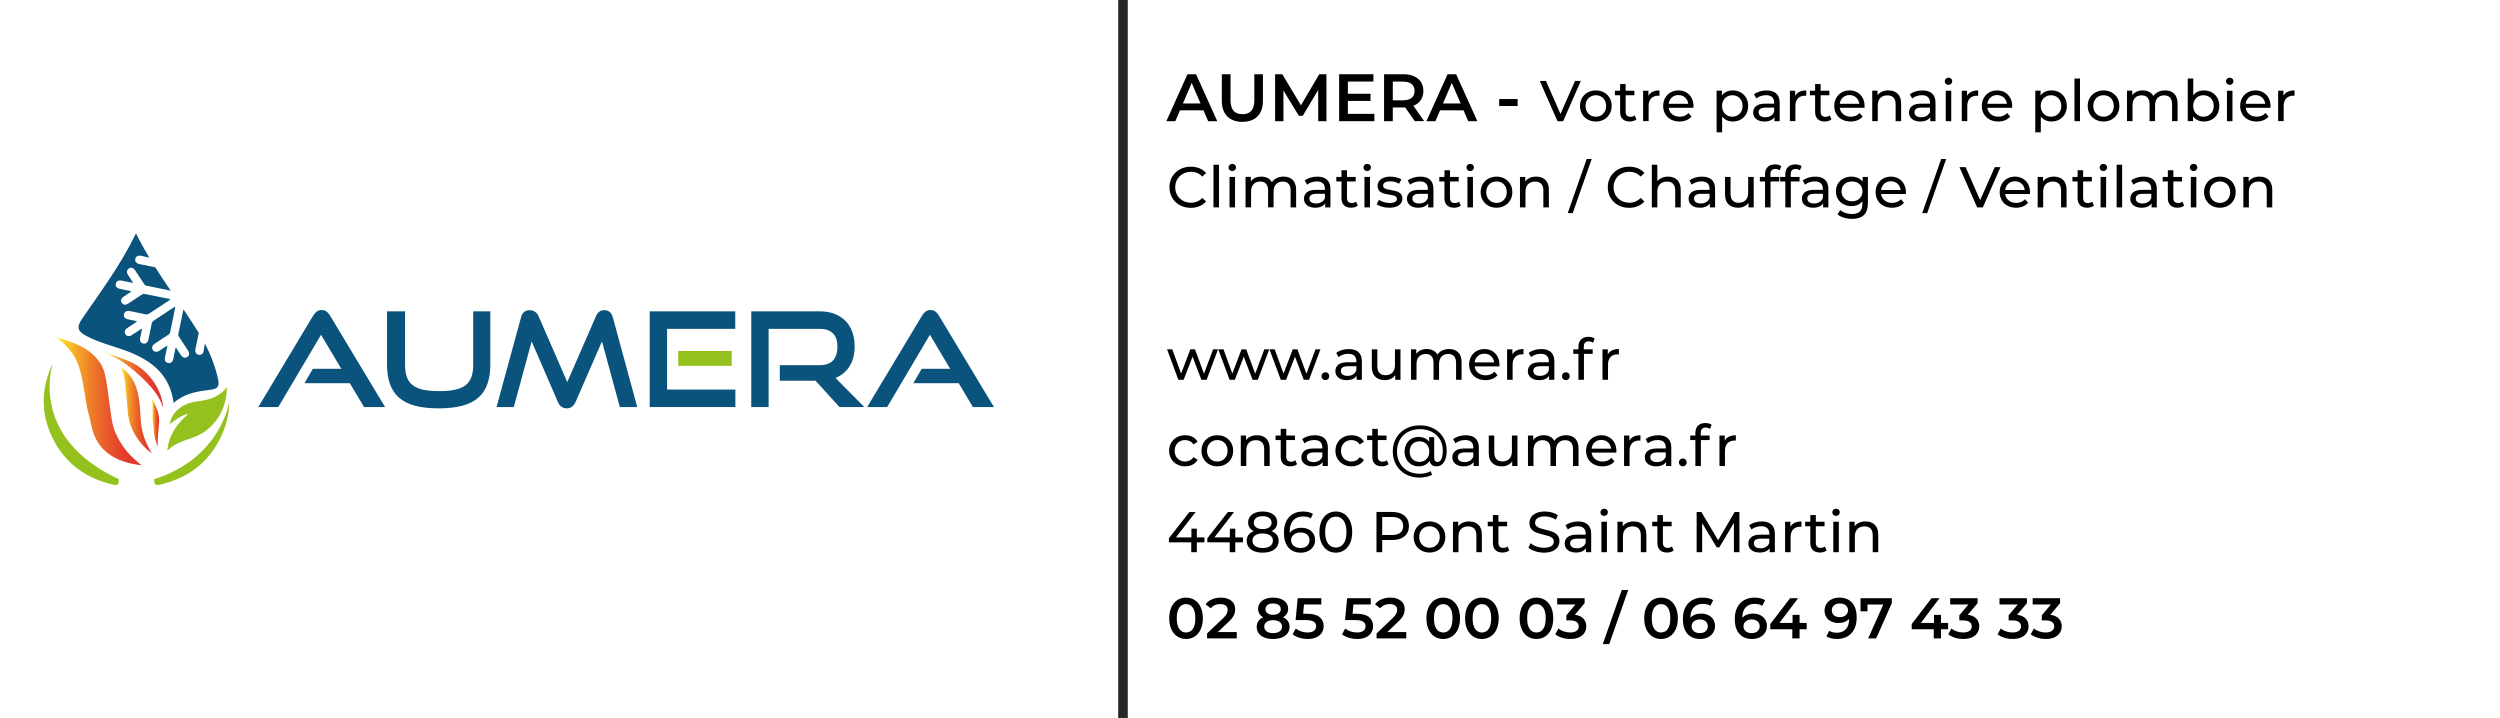 <?xml version="1.0" encoding="UTF-8"?>
<svg id="Calque_1" data-name="Calque 1" xmlns="http://www.w3.org/2000/svg" version="1.1" xmlns:xlink="http://www.w3.org/1999/xlink" viewBox="0 0 522 150">
  <defs>
    <linearGradient id="linear-gradient" x1="31.737" y1="88.339" x2="33.227" y2="88.339" gradientUnits="userSpaceOnUse">
      <stop offset="0" stop-color="#ffef26"/>
      <stop offset=".058" stop-color="#fcdc26"/>
      <stop offset=".234" stop-color="#f4a828"/>
      <stop offset=".406" stop-color="#ee7d2a"/>
      <stop offset=".572" stop-color="#e95c2b"/>
      <stop offset=".73" stop-color="#e5442c"/>
      <stop offset=".876" stop-color="#e3352c"/>
      <stop offset="1" stop-color="#e3312d"/>
    </linearGradient>
    <linearGradient id="linear-gradient-2" x1="11.898" y1="83.839" x2="29.644" y2="83.839" xlink:href="#linear-gradient"/>
    <linearGradient id="linear-gradient-3" x1="25.113" y1="85.646" x2="31.738" y2="85.646" xlink:href="#linear-gradient"/>
    <linearGradient id="linear-gradient-4" x1="21.529" y1="79.355" x2="34.062" y2="79.355" xlink:href="#linear-gradient"/>
  </defs>
  <g>
    <g>
      <path d="M28.24,88.935c.019.143.038.287.061.427-.003-.107-.004-.214-.005-.321-.019-.035-.037-.071-.056-.106Z" fill="#95c11f" stroke-width="0"/>
      <path d="M32.936,92.223c.022-1.003.11-2.012.195-2.988.026-.301.052-.602.077-.902.147-1.819-.513-3.446-1.47-4.972.129.766.155,1.557.134,2.398-.009.337-.02.675-.032,1.012-.03.886.214,1.803.241,2.693.042,1.396.345,2.683.905,3.853-.041-.364-.057-.729-.049-1.095Z" fill="url(#linear-gradient)" stroke-width="0"/>
      <path d="M13.337,70.925c-.101-.031-.202-.062-.304-.094-.384-.119-.76-.236-1.135-.322,1.076.843,2.061,1.827,2.943,2.941,1.367,1.727,1.97,3.829,2.491,6.617.264,1.412.486,2.852.7,4.245.21,1.362.702,2.771.958,4.145.46,2.477,1.434,4.351,2.978,5.729,2.199,1.962,4.862,2.62,7.676,2.982-.941-.663-1.747-1.412-2.334-2.016-.235-.236-.462-.484-.674-.733-.134-.155-.21-.25-.213-.254l-.084-.112c-1.374-1.743-2.55-3.826-2.954-6.193-.236-1.384-.417-2.795-.593-4.16-.123-.954-.249-1.941-.393-2.906-.306-2.048-.582-3.626-1.461-4.969-1.858-2.836-4.751-4.031-7.601-4.899Z" fill="url(#linear-gradient-2)" stroke-width="0"/>
      <path d="M28.918,82.756c-.45-2.585-1.466-4.57-3.806-6.189.779,1.227.962,2.612,1.112,4.177.077.807.143,1.626.206,2.419.081,1.016.165,2.067.274,3.094.363,3.418,2.202,6.239,4.922,8.384.036.029.074.056.112.084-1.269-2.054-2.234-4.465-2.371-7.298-.073-1.505-.177-3.113-.449-4.672Z" fill="url(#linear-gradient-3)" stroke-width="0"/>
      <path d="M25.476,75.474c1.509.925,6.187,4.785,7.674,7.602.409.705.713,1.431.913,2.186-.15-3.936-3.095-7.896-6.469-9.526-1.661-.803-3.461-1.316-5.193-1.974-.289-.11-.58-.214-.872-.315,0,0,.484.188,1.267.564.995.451,1.888.937,2.68,1.463Z" fill="url(#linear-gradient-4)" stroke-width="0"/>
      <path d="M22.796,74.011c-.782-.376-1.267-.564-1.267-.564l1.087.482c.061.027.119.055.179.082Z" fill="#95c11f" stroke-width="0"/>
      <path d="M14.803,92.774c-6.847-8.144-3.751-16.961-3.751-16.961-2.534,5.324-2.597,10.57-.028,15.735,2.612,5.25,6.944,8.359,12.635,9.656.853.194,1.112-.031,1.148-.873.004-.093.006-.184.007-.276-.246-.087-.488-.178-.73-.273.427.149.73.273.73.273-2.179-1.013-4.039-2.109-5.627-3.257-1.787-1.292-3.228-2.648-4.384-4.024Z" fill="#95c11f" stroke-width="0"/>
      <path d="M36.252,84.136c2.161-1.938,4.764-2.398,7.437-2.72,1.247-.15,2.293-.315,1.842-2.285-.601-2.625-1.526-5.079-2.754-7.406-.001.009-.003.019-.005.028-.088.556-.172,1.096-.269,1.632-.067.37-.3.608-.672.696-.359.085-.649-.037-.875-.312-.218-.266-.209-.573-.142-.893.12-.569.238-1.139.355-1.708.111-.541.222-1.083.332-1.625.001-.007.003-.014.005-.021-1.025-1.672-2.105-3.309-3.206-4.938-.021.067-.018.14-.031.203-.204.977-.406,1.954-.608,2.931-.131.631-.261,1.261-.395,1.891-.006.029-.012.057-.018.086-.03.143-.026.268.008.388.026.093.07.183.133.276.636.94,1.258,1.89,1.879,2.84.35.535.288,1.038-.151,1.339-.447.306-.971.162-1.335-.377-.342-.507-.675-1.02-1.012-1.531-.187.062-.16.218-.185.336-.146.685-.277,1.374-.429,2.058-.13.59-.543.881-1.059.773-.509-.106-.775-.554-.66-1.135.16-.802.331-1.601.526-2.538-.657.434-1.203.806-1.762,1.16-.616.389-1.311.116-1.421-.552-.073-.444.164-.732.512-.961.961-.631,1.919-1.267,2.881-1.899.165-.108.297-.216.341-.436.019-.093.038-.187.057-.28.249-1.239.503-2.476.758-3.713.081-.394.162-.788.243-1.182.011-.054.002-.112.003-.171-.19-.034-.29.1-.406.177-1.361.893-2.715,1.797-4.082,2.682-.174.113-.281.242-.35.405-.03.071-.053.147-.069.233-.138.71-.283,1.418-.431,2.126-.081.388-.162.777-.244,1.165-.135.638-.563.968-1.086.854-.527-.115-.768-.578-.631-1.231.105-.504.216-1.006.323-1.5.02-.091.04-.183.059-.273-.19-.116-.268.014-.356.071-.002.001-.004.002-.005.003-.613.396-1.217.806-1.831,1.2-.463.297-.996.206-1.269-.199-.276-.41-.161-.94.294-1.248.462-.313.93-.621,1.412-.937.238-.156.479-.314.726-.478-.365-.192-.706-.206-1.029-.277-.126-.028-.253-.053-.379-.078-.195-.039-.391-.078-.585-.123-.545-.125-.85-.543-.761-1.033.041-.227.163-.413.337-.54.205-.149.482-.214.783-.155.79.154,1.58.315,2.368.482.322.068.644.134.965.206.334.075.591.017.873-.173.137-.092.275-.184.412-.276,1.178-.789,2.365-1.565,3.547-2.347.13-.086.283-.152.414-.395-.562-.099-1.072-.178-1.578-.28-1.229-.247-2.457-.496-3.681-.762-.165-.036-.308-.034-.446.005-.102.028-.201.076-.303.145-.545.369-1.093.733-1.643,1.094-.399.262-.798.523-1.197.784-.43.281-.846.277-1.141.014-.056-.05-.108-.108-.154-.176-.179-.262-.202-.548-.082-.81.081-.178.228-.345.438-.486.532-.356,1.067-.706,1.64-1.083-.223-.163-.452-.155-.658-.201-.537-.12-1.078-.225-1.617-.335-.017-.003-.033-.007-.05-.01-.701-.143-1.031-.526-.929-1.074.095-.509.504-.752,1.124-.677.056.007.114.015.174.027.629.127,1.257.257,1.886.384.067.013.135.023.226.035.064.008.138.018.232.031-.066-.1-.13-.196-.193-.292-.33-.496-.632-.947-.923-1.404-.293-.462-.248-.911.098-1.218.443-.394,1.009-.304,1.374.24.038.057.076.115.114.172.61.911,1.209,1.829,1.814,2.743.022.033.043.067.065.099.073.108.156.204.32.237,1.724.346,3.445.706,5.167,1.062-1.096-1.609-2.187-3.231-3.239-4.891-.208-.04-.415-.083-.623-.124-.888-.175-1.775-.357-2.661-.538-.026-.005-.05-.012-.074-.018-.605-.149-.906-.542-.803-1.053.106-.526.579-.792,1.215-.658.239.05.477.105.715.16.333.077.666.155.998.233-.984-1.639-1.921-3.324-2.781-5.077-3.197,6.592-7.366,12.166-11.29,17.886-1.305,1.903-.67,2.689,1.007,3.573,2.835,1.493,5.965,2.154,8.913,3.325,4.85,1.927,8.482,4.891,9.225,10.62Z" fill="#09537c" stroke-width="0"/>
      <path d="M35.421,88.549q2.892-2.152,3.847-2.085c-2.272,2.019-4.01,4.278-4.327,7.627,1.657-1.622,3.653-2.1,5.552-2.806,4.168-1.548,6.923-5.678,6.885-10.486-1.656,2.239-3.915,2.719-6.349,3.034-3.095.401-5.179,2.303-5.608,4.714Z" fill="#95c11f" stroke-width="0"/>
      <path d="M32.184,100.054c0,.091.003.183.007.276.036.842.295,1.068,1.148.873,5.691-1.297,10.024-4.406,12.635-9.656,1.271-2.554,1.896-5.128,1.899-7.721,0,0-1.627,11.781-15.689,16.228Z" fill="#95c11f" stroke-width="0"/>
    </g>
    <g>
      <rect x="141.619" y="73.282" width="11.165" height="3.109" fill="#95c11f" stroke-width="0"/>
      <path d="M68.194,65.055c-.28-.212-.625-.319-1.026-.319s-.749.107-1.038.319c-.282.207-.529.492-.734.845l-11.467,19.093h4.177l8.926-15.093,4.236,7.112h-5.953l-1.748,3h9.478l2.938,4.933.029.048h4.394l-11.493-19.092c-.205-.354-.448-.638-.72-.846Z" fill="#09537c" stroke-width="0"/>
      <path d="M98.806,76.157c0,.982-.122,1.832-.362,2.526-.238.687-.63,1.258-1.167,1.698-.54.442-1.272.77-2.178.973-.914.206-2.061.311-3.408.311s-2.494-.105-3.408-.311c-.906-.204-1.638-.531-2.177-.973-.536-.439-.929-1.01-1.167-1.698-.24-.694-.362-1.544-.362-2.526v-11.149h-3.762v11.149c0,1.529.203,2.882.604,4.02.403,1.145,1.044,2.107,1.906,2.859.86.75,1.986,1.316,3.346,1.681,1.354.363,3.007.548,4.911.548,1.922,0,3.584-.184,4.938-.548,1.36-.365,2.486-.931,3.346-1.681.862-.752,1.503-1.713,1.906-2.859.401-1.14.604-2.492.604-4.02v-11.149h-3.572v11.149Z" fill="#09537c" stroke-width="0"/>
      <path d="M126.204,64.763c-.82,0-1.409.414-1.751,1.23l-6.007,13.783-6.006-13.782c-.171-.398-.426-.706-.76-.916-.333-.209-.694-.314-1.073-.314-.954,0-1.563.501-1.81,1.488l-5.089,18.617-.034.124h3.606l3.729-13.71,5.467,12.615c.378.907,1.004,1.367,1.861,1.367.438,0,.811-.122,1.11-.362.291-.234.542-.571.75-1.004l5.495-12.617,3.71,13.638.02.073h3.633l-5.096-18.743c-.285-.986-.875-1.486-1.755-1.486Z" fill="#09537c" stroke-width="0"/>
      <polygon points="139.285 68.662 153.52 68.662 153.52 65.008 135.658 65.008 135.658 84.992 153.547 84.992 153.547 81.339 139.285 81.339 139.285 68.662" fill="#09537c" stroke-width="0"/>
      <path d="M177.36,76.523c.724-1.127,1.091-2.541,1.091-4.204,0-1.114-.167-2.133-.496-3.028-.33-.898-.814-1.675-1.438-2.308-.623-.633-1.396-1.126-2.294-1.465-.897-.339-1.925-.51-3.056-.51h-14.306v19.984h3.626v-16.331h10.68c1.166,0,2.082.307,2.722.912.639.604.963,1.546.963,2.8s-.312,2.227-.926,2.886c-.613.656-1.541.989-2.759.989h-8.345v3.245h7.458l5.008,5.498h5.179l-6.022-6.077c1.236-.5,2.216-1.304,2.915-2.392Z" fill="#09537c" stroke-width="0"/>
      <path d="M196.047,65.901c-.205-.354-.447-.638-.72-.846-.28-.212-.625-.319-1.026-.319s-.749.107-1.038.319c-.283.207-.53.492-.734.845l-11.377,18.944-.09.149h4.177l8.926-15.093,4.236,7.112h-5.953l-1.748,3h9.478l2.938,4.933.029.048h4.394l-11.493-19.092Z" fill="#09537c" stroke-width="0"/>
    </g>
  </g>
  <rect x="233.478" width="2" height="150" fill="#272824" stroke-width="0"/>
  <g>
    <g>
      <path d="M251.279,23.032h-4.9l-.966,2.268h-1.876l4.41-9.8h1.792l4.424,9.8h-1.904l-.979-2.268ZM250.677,21.604l-1.848-4.284-1.834,4.284h3.682Z" fill="#000" stroke-width="0"/>
      <path d="M256.249,24.299c-.756-.761-1.134-1.851-1.134-3.269v-5.53h1.82v5.46c0,1.923.831,2.884,2.492,2.884,1.652,0,2.478-.961,2.478-2.884v-5.46h1.792v5.53c0,1.418-.376,2.508-1.127,3.269-.752.761-1.804,1.141-3.157,1.141s-2.408-.38-3.164-1.141Z" fill="#000" stroke-width="0"/>
      <path d="M275.247,25.3l-.015-6.496-3.22,5.376h-.812l-3.221-5.292v6.412h-1.736v-9.8h1.498l3.893,6.496,3.822-6.496h1.498l.014,9.8h-1.722Z" fill="#000" stroke-width="0"/>
      <path d="M286.965,23.774v1.526h-7.351v-9.8h7.154v1.525h-5.334v2.549h4.731v1.498h-4.731v2.701h5.53Z" fill="#000" stroke-width="0"/>
      <path d="M295.406,25.3l-2.002-2.87c-.084.01-.21.014-.378.014h-2.212v2.856h-1.82v-9.8h4.032c.85,0,1.589.14,2.219.42s1.113.682,1.449,1.204.504,1.144.504,1.861c0,.738-.18,1.372-.539,1.904s-.875.929-1.547,1.19l2.254,3.22h-1.96ZM294.748,17.544c-.41-.336-1.013-.504-1.806-.504h-2.128v3.906h2.128c.793,0,1.396-.171,1.806-.512.411-.341.616-.823.616-1.449s-.205-1.105-.616-1.441Z" fill="#000" stroke-width="0"/>
      <path d="M305.584,23.032h-4.899l-.966,2.268h-1.877l4.41-9.8h1.793l4.424,9.8h-1.904l-.98-2.268ZM304.982,21.604l-1.848-4.284-1.834,4.284h3.682Z" fill="#000" stroke-width="0"/>
      <path d="M313.032,20.68h3.85v1.456h-3.85v-1.456Z" fill="#000" stroke-width="0"/>
      <path d="M330.071,16.9l-3.684,8.4h-1.188l-3.695-8.4h1.296l3.024,6.9,3.047-6.9h1.2Z" fill="#000" stroke-width="0"/>
      <path d="M331.512,24.952c-.504-.28-.898-.666-1.182-1.158-.284-.492-.427-1.05-.427-1.674s.143-1.183.427-1.674c.283-.492.678-.877,1.182-1.152.504-.276,1.072-.414,1.704-.414s1.198.138,1.698.414c.5.275.892.66,1.176,1.152.283.491.426,1.05.426,1.674s-.143,1.182-.426,1.674c-.284.492-.676.878-1.176,1.158-.5.279-1.066.42-1.698.42s-1.2-.141-1.704-.42ZM334.313,24.082c.324-.188.578-.452.763-.792.184-.34.275-.73.275-1.17s-.092-.83-.275-1.17c-.185-.34-.438-.603-.763-.786-.323-.185-.689-.276-1.098-.276s-.774.092-1.099.276c-.323.184-.58.446-.768.786s-.282.729-.282,1.17.095.83.282,1.17.444.604.768.792c.324.188.69.282,1.099.282s.774-.095,1.098-.282Z" fill="#000" stroke-width="0"/>
      <path d="M341.688,24.928c-.168.145-.376.254-.624.33s-.504.114-.769.114c-.64,0-1.136-.172-1.487-.517-.353-.344-.528-.836-.528-1.476v-3.492h-1.08v-.948h1.08v-1.392h1.152v1.392h1.824v.948h-1.824v3.444c0,.344.086.607.258.792.172.184.418.275.738.275.352,0,.652-.1.9-.3l.359.828Z" fill="#000" stroke-width="0"/>
      <path d="M345.071,19.168c.392-.192.868-.288,1.428-.288v1.116c-.063-.008-.151-.013-.264-.013-.624,0-1.114.187-1.47.559-.356.372-.534.902-.534,1.59v3.168h-1.152v-6.36h1.104v1.068c.199-.368.496-.648.888-.84Z" fill="#000" stroke-width="0"/>
      <path d="M353.579,22.504h-5.159c.071.56.317,1.01.737,1.35.42.341.942.511,1.566.511.76,0,1.372-.257,1.836-.769l.636.744c-.288.336-.646.592-1.074.768-.428.177-.906.265-1.434.265-.672,0-1.268-.139-1.788-.414-.521-.276-.922-.662-1.206-1.158s-.426-1.056-.426-1.68c0-.616.138-1.172.414-1.668.275-.496.656-.883,1.14-1.158.484-.276,1.03-.414,1.638-.414s1.15.138,1.627.414c.476.275.848.662,1.115,1.158.269.496.402,1.063.402,1.704,0,.088-.008.203-.024.348ZM349.073,20.356c-.372.336-.59.776-.653,1.32h4.08c-.064-.536-.282-.974-.654-1.314-.372-.34-.834-.51-1.387-.51s-1.014.168-1.386.504Z" fill="#000" stroke-width="0"/>
      <path d="M363.455,19.288c.488.271.87.651,1.146,1.14.275.488.414,1.052.414,1.692s-.139,1.206-.414,1.697c-.276.492-.658.875-1.146,1.146-.488.272-1.04.408-1.655.408-.456,0-.874-.088-1.255-.265-.38-.176-.701-.432-.966-.768v3.288h-1.151v-8.688h1.104v1.009c.256-.353.58-.618.973-.799.392-.18.823-.27,1.296-.27.615,0,1.167.136,1.655.408ZM362.802,24.082c.323-.188.579-.452.768-.792s.282-.73.282-1.17-.094-.83-.282-1.17-.444-.603-.768-.786c-.324-.185-.69-.276-1.099-.276-.4,0-.762.094-1.086.282-.324.188-.58.45-.768.786-.188.336-.282.724-.282,1.164s.092.83.276,1.17c.184.34.439.604.768.792.328.188.691.282,1.092.282.408,0,.774-.095,1.099-.282Z" fill="#000" stroke-width="0"/>
      <path d="M370.89,19.528c.468.433.702,1.076.702,1.933v3.84h-1.092v-.84c-.192.296-.467.521-.822.678-.356.156-.778.234-1.267.234-.712,0-1.282-.172-1.71-.517-.428-.344-.642-.796-.642-1.355s.204-1.01.612-1.351c.408-.34,1.056-.51,1.943-.51h1.824v-.228c0-.496-.145-.876-.432-1.141-.288-.264-.713-.396-1.272-.396-.376,0-.744.062-1.104.186-.36.124-.665.29-.912.498l-.48-.863c.328-.265.72-.467,1.177-.606.455-.14.939-.21,1.451-.21.88,0,1.555.216,2.022.647ZM369.743,24.19c.32-.195.552-.474.696-.834v-.888h-1.775c-.977,0-1.465.328-1.465.984,0,.319.124.571.372.756.248.184.592.275,1.032.275s.82-.098,1.14-.294Z" fill="#000" stroke-width="0"/>
      <path d="M375.719,19.168c.393-.192.868-.288,1.429-.288v1.116c-.064-.008-.152-.013-.265-.013-.623,0-1.113.187-1.47.559s-.534.902-.534,1.59v3.168h-1.151v-6.36h1.104v1.068c.2-.368.496-.648.888-.84Z" fill="#000" stroke-width="0"/>
      <path d="M382.403,24.928c-.168.145-.376.254-.624.33s-.504.114-.769.114c-.64,0-1.136-.172-1.487-.517-.353-.344-.528-.836-.528-1.476v-3.492h-1.08v-.948h1.08v-1.392h1.152v1.392h1.823v.948h-1.823v3.444c0,.344.085.607.258.792.172.184.418.275.737.275.353,0,.652-.1.9-.3l.36.828Z" fill="#000" stroke-width="0"/>
      <path d="M389.303,22.504h-5.16c.072.56.318,1.01.738,1.35.42.341.942.511,1.566.511.76,0,1.372-.257,1.836-.769l.636.744c-.288.336-.646.592-1.074.768-.428.177-.905.265-1.434.265-.672,0-1.269-.139-1.788-.414-.52-.276-.922-.662-1.206-1.158s-.426-1.056-.426-1.68c0-.616.138-1.172.414-1.668s.655-.883,1.14-1.158c.484-.276,1.03-.414,1.639-.414s1.149.138,1.625.414c.477.275.849.662,1.116,1.158.269.496.402,1.063.402,1.704,0,.088-.008.203-.024.348ZM384.797,20.356c-.372.336-.59.776-.654,1.32h4.08c-.063-.536-.281-.974-.653-1.314-.372-.34-.834-.51-1.386-.51s-1.015.168-1.387.504Z" fill="#000" stroke-width="0"/>
      <path d="M396.245,19.582c.476.468.714,1.154.714,2.058v3.66h-1.152v-3.528c0-.615-.147-1.08-.443-1.392-.297-.312-.721-.468-1.272-.468-.624,0-1.116.182-1.476.546-.36.364-.54.886-.54,1.565v3.276h-1.152v-6.36h1.104v.96c.231-.327.546-.579.941-.756.396-.176.846-.264,1.351-.264.808,0,1.45.234,1.926.702Z" fill="#000" stroke-width="0"/>
      <path d="M403.433,19.528c.468.433.702,1.076.702,1.933v3.84h-1.092v-.84c-.192.296-.466.521-.822.678-.355.156-.777.234-1.266.234-.712,0-1.282-.172-1.71-.517-.429-.344-.642-.796-.642-1.355s.203-1.01.611-1.351c.408-.34,1.057-.51,1.944-.51h1.823v-.228c0-.496-.144-.876-.432-1.141-.288-.264-.712-.396-1.271-.396-.377,0-.744.062-1.104.186s-.664.29-.912.498l-.479-.863c.328-.265.72-.467,1.176-.606s.939-.21,1.452-.21c.88,0,1.554.216,2.021.647ZM402.287,24.19c.319-.195.552-.474.695-.834v-.888h-1.775c-.977,0-1.464.328-1.464.984,0,.319.124.571.372.756.248.184.592.275,1.031.275s.82-.098,1.141-.294Z" fill="#000" stroke-width="0"/>
      <path d="M406.289,17.5c-.148-.145-.223-.32-.223-.528s.074-.386.223-.534c.148-.147.334-.222.558-.222s.41.07.559.21c.147.14.222.314.222.522,0,.216-.074.397-.222.546-.148.147-.335.222-.559.222s-.409-.072-.558-.216ZM406.271,18.94h1.151v6.36h-1.151v-6.36Z" fill="#000" stroke-width="0"/>
      <path d="M411.611,19.168c.392-.192.867-.288,1.428-.288v1.116c-.064-.008-.152-.013-.264-.013-.625,0-1.115.187-1.471.559s-.534.902-.534,1.59v3.168h-1.151v-6.36h1.104v1.068c.2-.368.496-.648.889-.84Z" fill="#000" stroke-width="0"/>
      <path d="M420.119,22.504h-5.16c.072.56.318,1.01.738,1.35.42.341.941.511,1.565.511.76,0,1.372-.257,1.836-.769l.636.744c-.287.336-.646.592-1.074.768-.428.177-.905.265-1.434.265-.672,0-1.268-.139-1.788-.414-.52-.276-.922-.662-1.206-1.158-.283-.496-.426-1.056-.426-1.68,0-.616.139-1.172.414-1.668.276-.496.656-.883,1.141-1.158.483-.276,1.029-.414,1.638-.414s1.149.138,1.626.414c.476.275.848.662,1.115,1.158.269.496.402,1.063.402,1.704,0,.088-.008.203-.023.348ZM415.613,20.356c-.373.336-.591.776-.654,1.32h4.08c-.064-.536-.282-.974-.654-1.314-.372-.34-.834-.51-1.386-.51s-1.015.168-1.386.504Z" fill="#000" stroke-width="0"/>
      <path d="M429.995,19.288c.487.271.87.651,1.146,1.14.276.488.414,1.052.414,1.692s-.138,1.206-.414,1.697c-.275.492-.658.875-1.146,1.146-.488.272-1.04.408-1.656.408-.456,0-.874-.088-1.254-.265-.38-.176-.702-.432-.966-.768v3.288h-1.152v-8.688h1.104v1.009c.256-.353.58-.618.973-.799.392-.18.824-.27,1.296-.27.616,0,1.168.136,1.656.408ZM429.341,24.082c.324-.188.58-.452.768-.792.188-.34.282-.73.282-1.17s-.094-.83-.282-1.17c-.188-.34-.443-.603-.768-.786-.324-.185-.69-.276-1.099-.276-.399,0-.762.094-1.086.282-.323.188-.58.45-.768.786s-.282.724-.282,1.164.093.83.276,1.17.439.604.768.792c.328.188.692.282,1.092.282.408,0,.774-.095,1.099-.282Z" fill="#000" stroke-width="0"/>
      <path d="M433.15,16.396h1.152v8.904h-1.152v-8.904Z" fill="#000" stroke-width="0"/>
      <path d="M437.519,24.952c-.504-.28-.898-.666-1.183-1.158-.283-.492-.426-1.05-.426-1.674s.143-1.183.426-1.674c.284-.492.679-.877,1.183-1.152.504-.276,1.071-.414,1.704-.414s1.197.138,1.697.414c.5.275.893.66,1.177,1.152.284.491.426,1.05.426,1.674s-.142,1.182-.426,1.674-.677.878-1.177,1.158c-.5.279-1.065.42-1.697.42s-1.2-.141-1.704-.42ZM440.32,24.082c.324-.188.578-.452.762-.792.185-.34.276-.73.276-1.17s-.092-.83-.276-1.17c-.184-.34-.438-.603-.762-.786-.324-.185-.689-.276-1.098-.276s-.774.092-1.098.276c-.324.184-.58.446-.769.786s-.282.729-.282,1.17.094.83.282,1.17.444.604.769.792c.323.188.689.282,1.098.282s.773-.095,1.098-.282Z" fill="#000" stroke-width="0"/>
      <path d="M453.977,19.576c.468.464.702,1.151.702,2.063v3.66h-1.152v-3.528c0-.615-.142-1.08-.426-1.392-.284-.312-.69-.468-1.218-.468-.584,0-1.049.182-1.393.546s-.516.886-.516,1.565v3.276h-1.152v-3.528c0-.615-.143-1.08-.426-1.392-.284-.312-.69-.468-1.218-.468-.585,0-1.049.182-1.393.546s-.516.886-.516,1.565v3.276h-1.152v-6.36h1.104v.948c.231-.328.535-.578.912-.75.375-.172.804-.258,1.283-.258.496,0,.937.1,1.32.3s.68.492.889.876c.239-.368.573-.655,1.002-.864.428-.208.909-.312,1.445-.312.8,0,1.434.232,1.902.696Z" fill="#000" stroke-width="0"/>
      <path d="M461.83,19.288c.488.271.87.651,1.146,1.14.275.488.414,1.052.414,1.692s-.139,1.206-.414,1.697c-.276.492-.658.875-1.146,1.146-.488.272-1.04.408-1.655.408-.473,0-.904-.092-1.296-.276-.393-.184-.717-.452-.973-.804v1.008h-1.104v-8.904h1.151v3.504c.257-.336.576-.59.96-.762.385-.172.805-.258,1.261-.258.615,0,1.167.136,1.655.408ZM461.177,24.082c.323-.188.579-.452.768-.792s.282-.73.282-1.17-.094-.83-.282-1.17-.444-.603-.768-.786c-.324-.185-.69-.276-1.099-.276-.4,0-.764.092-1.092.276-.328.184-.584.446-.768.786-.185.34-.276.729-.276,1.17s.092.83.276,1.17c.184.34.439.604.768.792.328.188.691.282,1.092.282.408,0,.774-.095,1.099-.282Z" fill="#000" stroke-width="0"/>
      <path d="M465.004,17.5c-.147-.145-.222-.32-.222-.528s.074-.386.222-.534c.148-.147.334-.222.559-.222s.41.07.558.21c.148.14.222.314.222.522,0,.216-.073.397-.222.546-.147.147-.334.222-.558.222s-.41-.072-.559-.216ZM464.986,18.94h1.152v6.36h-1.152v-6.36Z" fill="#000" stroke-width="0"/>
      <path d="M474.059,22.504h-5.16c.072.56.318,1.01.738,1.35.42.341.941.511,1.565.511.76,0,1.372-.257,1.836-.769l.636.744c-.287.336-.646.592-1.074.768-.428.177-.905.265-1.434.265-.672,0-1.268-.139-1.788-.414-.52-.276-.922-.662-1.206-1.158-.283-.496-.426-1.056-.426-1.68,0-.616.139-1.172.414-1.668.276-.496.656-.883,1.141-1.158.483-.276,1.029-.414,1.638-.414s1.149.138,1.626.414c.476.275.848.662,1.115,1.158.269.496.402,1.063.402,1.704,0,.088-.008.203-.023.348ZM469.553,20.356c-.373.336-.591.776-.654,1.32h4.08c-.064-.536-.282-.974-.654-1.314-.372-.34-.834-.51-1.386-.51s-1.015.168-1.386.504Z" fill="#000" stroke-width="0"/>
      <path d="M477.67,19.168c.393-.192.868-.288,1.428-.288v1.116c-.063-.008-.151-.013-.264-.013-.624,0-1.114.187-1.47.559-.356.372-.534.902-.534,1.59v3.168h-1.152v-6.36h1.104v1.068c.2-.368.496-.648.888-.84Z" fill="#000" stroke-width="0"/>
      <path d="M246.349,42.838c-.676-.372-1.206-.884-1.59-1.536s-.576-1.386-.576-2.202.192-1.55.576-2.202c.384-.651.916-1.164,1.596-1.536.68-.371,1.44-.558,2.28-.558.656,0,1.256.11,1.8.33s1.008.546,1.393.978l-.78.757c-.632-.664-1.42-.996-2.364-.996-.624,0-1.188.14-1.691.42-.504.28-.898.666-1.183,1.158-.284.491-.426,1.042-.426,1.649s.142,1.158.426,1.65c.284.492.678.878,1.183,1.158.504.279,1.067.42,1.691.42.937,0,1.724-.336,2.364-1.009l.78.757c-.384.432-.851.76-1.398.983-.548.225-1.15.336-1.806.336-.84,0-1.598-.186-2.274-.558Z" fill="#000" stroke-width="0"/>
      <path d="M253.375,34.396h1.151v8.904h-1.151v-8.904Z" fill="#000" stroke-width="0"/>
      <path d="M256.741,35.5c-.148-.145-.223-.32-.223-.528s.074-.386.223-.534c.147-.147.333-.222.558-.222s.41.07.558.21.222.314.222.522c0,.216-.074.397-.222.546-.148.147-.334.222-.558.222s-.41-.072-.558-.216ZM256.723,36.94h1.152v6.36h-1.152v-6.36Z" fill="#000" stroke-width="0"/>
      <path d="M269.929,37.576c.468.464.702,1.151.702,2.063v3.66h-1.152v-3.528c0-.615-.143-1.08-.426-1.392-.284-.312-.69-.468-1.219-.468-.584,0-1.048.182-1.392.546s-.516.886-.516,1.565v3.276h-1.152v-3.528c0-.615-.142-1.08-.426-1.392-.284-.312-.69-.468-1.218-.468-.584,0-1.049.182-1.393.546s-.516.886-.516,1.565v3.276h-1.152v-6.36h1.104v.948c.231-.328.536-.578.911-.75.377-.172.805-.258,1.285-.258.495,0,.936.1,1.319.3s.68.492.888.876c.24-.368.574-.655,1.002-.864.428-.208.91-.312,1.446-.312.8,0,1.435.232,1.902.696Z" fill="#000" stroke-width="0"/>
      <path d="M277.093,37.528c.468.433.702,1.076.702,1.933v3.84h-1.092v-.84c-.192.296-.467.521-.822.678-.356.156-.778.234-1.267.234-.712,0-1.282-.172-1.71-.517-.428-.344-.642-.796-.642-1.355s.204-1.01.612-1.351c.408-.34,1.056-.51,1.943-.51h1.824v-.228c0-.496-.145-.876-.432-1.141-.288-.264-.713-.396-1.272-.396-.376,0-.744.062-1.104.186-.36.124-.665.29-.912.498l-.48-.863c.328-.265.72-.467,1.177-.606.455-.14.939-.21,1.451-.21.88,0,1.555.216,2.022.647ZM275.946,42.19c.32-.195.552-.474.696-.834v-.888h-1.775c-.977,0-1.465.328-1.465.984,0,.319.124.571.372.756.248.184.592.275,1.032.275s.82-.098,1.14-.294Z" fill="#000" stroke-width="0"/>
      <path d="M283.506,42.928c-.168.145-.375.254-.623.33s-.504.114-.769.114c-.64,0-1.136-.172-1.487-.517-.353-.344-.528-.836-.528-1.476v-3.492h-1.08v-.948h1.08v-1.392h1.151v1.392h1.824v.948h-1.824v3.444c0,.344.086.607.258.792.173.184.418.275.738.275.353,0,.652-.1.9-.3l.359.828Z" fill="#000" stroke-width="0"/>
      <path d="M284.916,35.5c-.148-.145-.222-.32-.222-.528s.073-.386.222-.534c.148-.147.334-.222.559-.222s.409.07.558.21c.147.14.222.314.222.522,0,.216-.074.397-.222.546-.148.147-.334.222-.558.222s-.41-.072-.559-.216ZM284.898,36.94h1.151v6.36h-1.151v-6.36Z" fill="#000" stroke-width="0"/>
      <path d="M288.57,43.162c-.48-.141-.856-.318-1.128-.534l.479-.912c.28.2.62.36,1.021.48.399.119.804.18,1.212.18,1.008,0,1.512-.288,1.512-.864,0-.192-.068-.344-.203-.456-.137-.111-.307-.193-.511-.246-.204-.052-.494-.109-.87-.174-.512-.08-.93-.172-1.254-.276-.324-.104-.602-.279-.834-.527s-.348-.596-.348-1.044c0-.576.24-1.038.72-1.387.479-.348,1.124-.521,1.933-.521.424,0,.848.052,1.271.156.424.104.771.244,1.044.42l-.492.912c-.521-.336-1.132-.504-1.836-.504-.487,0-.86.08-1.116.239-.256.16-.384.372-.384.637,0,.208.072.371.216.491.145.12.322.208.534.265.212.056.511.12.894.191.513.089.927.183,1.242.282.316.101.586.271.811.51.224.24.336.576.336,1.009,0,.575-.246,1.033-.738,1.373-.492.341-1.162.511-2.01.511-.52,0-1.02-.07-1.5-.21Z" fill="#000" stroke-width="0"/>
      <path d="M298.596,37.528c.469.433.702,1.076.702,1.933v3.84h-1.092v-.84c-.192.296-.466.521-.822.678s-.778.234-1.266.234c-.712,0-1.282-.172-1.71-.517-.428-.344-.643-.796-.643-1.355s.204-1.01.612-1.351c.408-.34,1.056-.51,1.944-.51h1.824v-.228c0-.496-.145-.876-.433-1.141-.288-.264-.712-.396-1.272-.396-.375,0-.743.062-1.104.186-.359.124-.664.29-.912.498l-.479-.863c.327-.265.72-.467,1.176-.606s.94-.21,1.452-.21c.88,0,1.554.216,2.021.647ZM297.45,42.19c.319-.195.552-.474.696-.834v-.888h-1.776c-.977,0-1.464.328-1.464.984,0,.319.124.571.372.756.247.184.592.275,1.032.275s.819-.098,1.14-.294Z" fill="#000" stroke-width="0"/>
      <path d="M305.01,42.928c-.168.145-.376.254-.624.33s-.504.114-.768.114c-.64,0-1.136-.172-1.488-.517-.353-.344-.528-.836-.528-1.476v-3.492h-1.08v-.948h1.08v-1.392h1.152v1.392h1.824v.948h-1.824v3.444c0,.344.086.607.258.792.172.184.418.275.738.275.352,0,.652-.1.9-.3l.359.828Z" fill="#000" stroke-width="0"/>
      <path d="M306.42,35.5c-.148-.145-.223-.32-.223-.528s.074-.386.223-.534c.148-.147.334-.222.558-.222s.41.07.559.21c.147.14.222.314.222.522,0,.216-.074.397-.222.546-.148.147-.335.222-.559.222s-.409-.072-.558-.216ZM306.402,36.94h1.151v6.36h-1.151v-6.36Z" fill="#000" stroke-width="0"/>
      <path d="M310.77,42.952c-.504-.28-.898-.666-1.182-1.158-.284-.492-.426-1.05-.426-1.674s.142-1.183.426-1.674c.283-.492.678-.877,1.182-1.152.504-.276,1.072-.414,1.704-.414s1.198.138,1.698.414c.5.275.892.66,1.176,1.152.284.491.426,1.05.426,1.674s-.142,1.182-.426,1.674-.676.878-1.176,1.158c-.5.279-1.066.42-1.698.42s-1.2-.141-1.704-.42ZM313.572,42.082c.323-.188.577-.452.762-.792.184-.34.275-.73.275-1.17s-.092-.83-.275-1.17c-.185-.34-.438-.603-.762-.786-.324-.185-.69-.276-1.099-.276s-.774.092-1.098.276c-.324.184-.58.446-.769.786-.188.34-.281.729-.281,1.17s.094.83.281,1.17c.188.34.444.604.769.792.323.188.689.282,1.098.282s.774-.095,1.099-.282Z" fill="#000" stroke-width="0"/>
      <path d="M322.691,37.582c.477.468.714,1.154.714,2.058v3.66h-1.151v-3.528c0-.615-.148-1.08-.444-1.392-.296-.312-.72-.468-1.272-.468-.623,0-1.115.182-1.476.546s-.54.886-.54,1.565v3.276h-1.152v-6.36h1.104v.96c.231-.327.546-.579.942-.756.396-.176.846-.264,1.35-.264.808,0,1.45.234,1.926.702Z" fill="#000" stroke-width="0"/>
      <path d="M331.302,33.196h1.044l-3.96,11.304h-1.044l3.96-11.304Z" fill="#000" stroke-width="0"/>
      <path d="M337.871,42.838c-.676-.372-1.206-.884-1.59-1.536s-.576-1.386-.576-2.202.192-1.55.576-2.202c.384-.651.916-1.164,1.596-1.536.681-.371,1.44-.558,2.28-.558.656,0,1.256.11,1.8.33s1.008.546,1.393.978l-.78.757c-.632-.664-1.42-.996-2.364-.996-.624,0-1.188.14-1.691.42s-.898.666-1.183,1.158c-.284.491-.426,1.042-.426,1.649s.142,1.158.426,1.65.679.878,1.183,1.158c.504.279,1.067.42,1.691.42.937,0,1.725-.336,2.364-1.009l.78.757c-.385.432-.851.76-1.398.983-.548.225-1.15.336-1.806.336-.84,0-1.599-.186-2.274-.558Z" fill="#000" stroke-width="0"/>
      <path d="M350.22,37.582c.476.468.714,1.154.714,2.058v3.66h-1.152v-3.528c0-.615-.148-1.08-.443-1.392-.297-.312-.721-.468-1.272-.468-.624,0-1.116.182-1.476.546-.36.364-.541.886-.541,1.565v3.276h-1.151v-8.904h1.151v3.444c.24-.304.555-.54.942-.708s.822-.252,1.302-.252c.809,0,1.45.234,1.927.702Z" fill="#000" stroke-width="0"/>
      <path d="M357.407,37.528c.468.433.702,1.076.702,1.933v3.84h-1.092v-.84c-.192.296-.467.521-.822.678-.356.156-.778.234-1.266.234-.713,0-1.282-.172-1.711-.517-.428-.344-.642-.796-.642-1.355s.204-1.01.612-1.351c.408-.34,1.056-.51,1.943-.51h1.824v-.228c0-.496-.144-.876-.432-1.141-.288-.264-.712-.396-1.272-.396-.376,0-.743.062-1.104.186s-.664.29-.912.498l-.479-.863c.327-.265.72-.467,1.176-.606s.939-.21,1.451-.21c.881,0,1.555.216,2.022.647ZM356.262,42.19c.319-.195.552-.474.695-.834v-.888h-1.775c-.977,0-1.465.328-1.465.984,0,.319.125.571.373.756.247.184.592.275,1.031.275s.82-.098,1.141-.294Z" fill="#000" stroke-width="0"/>
      <path d="M366.174,36.94v6.36h-1.093v-.96c-.231.328-.538.582-.918.762-.38.181-.794.271-1.241.271-.849,0-1.517-.234-2.005-.702-.487-.468-.731-1.158-.731-2.07v-3.66h1.152v3.528c0,.616.147,1.082.443,1.398.296.315.72.474,1.271.474.608,0,1.088-.184,1.44-.552s.528-.889.528-1.561v-3.288h1.152Z" fill="#000" stroke-width="0"/>
      <path d="M369.665,36.388v.552h1.849v.948h-1.824v5.412h-1.152v-5.412h-1.08v-.948h1.08v-.563c0-.632.184-1.132.552-1.5s.884-.552,1.548-.552c.256,0,.496.031.721.096.224.064.416.156.576.276l-.349.876c-.264-.2-.56-.301-.888-.301-.688,0-1.032.372-1.032,1.116Z" fill="#000" stroke-width="0"/>
      <path d="M373.901,36.388v.552h1.848v.948h-1.823v5.412h-1.152v-5.412h-1.08v-.948h1.08v-.563c0-.632.184-1.132.552-1.5s.884-.552,1.548-.552c.256,0,.496.031.721.096.224.064.415.156.575.276l-.348.876c-.265-.2-.56-.301-.888-.301-.688,0-1.032.372-1.032,1.116Z" fill="#000" stroke-width="0"/>
      <path d="M381.059,37.528c.469.433.703,1.076.703,1.933v3.84h-1.093v-.84c-.192.296-.466.521-.821.678-.356.156-.778.234-1.267.234-.712,0-1.282-.172-1.71-.517-.428-.344-.642-.796-.642-1.355s.204-1.01.611-1.351c.408-.34,1.057-.51,1.944-.51h1.824v-.228c0-.496-.145-.876-.432-1.141-.289-.264-.713-.396-1.272-.396-.376,0-.744.062-1.104.186-.359.124-.664.29-.912.498l-.479-.863c.328-.265.72-.467,1.176-.606s.94-.21,1.452-.21c.88,0,1.554.216,2.021.647ZM379.913,42.19c.319-.195.552-.474.696-.834v-.888h-1.776c-.976,0-1.464.328-1.464.984,0,.319.124.571.372.756.248.184.592.275,1.032.275s.819-.098,1.14-.294Z" fill="#000" stroke-width="0"/>
      <path d="M390.017,36.94v5.496c0,1.112-.276,1.935-.828,2.466-.552.532-1.376.799-2.472.799-.6,0-1.172-.082-1.716-.246s-.984-.398-1.32-.702l.552-.888c.297.256.662.457,1.099.605.436.148.886.222,1.35.222.744,0,1.294-.176,1.65-.527.355-.353.534-.889.534-1.608v-.504c-.272.328-.606.574-1.002.738-.396.164-.826.246-1.291.246-.607,0-1.157-.13-1.649-.391-.492-.26-.878-.624-1.158-1.092s-.42-1.002-.42-1.602.14-1.135.42-1.603.666-.83,1.158-1.086,1.042-.384,1.649-.384c.48,0,.927.088,1.339.264.411.177.75.437,1.014.78v-.984h1.092ZM387.827,41.764c.331-.176.592-.422.78-.738.188-.315.281-.674.281-1.073,0-.616-.204-1.114-.611-1.494-.408-.38-.933-.57-1.572-.57-.648,0-1.176.19-1.584.57s-.612.878-.612,1.494c0,.399.094.758.282,1.073.188.316.447.562.779.738s.711.264,1.135.264c.416,0,.79-.088,1.122-.264Z" fill="#000" stroke-width="0"/>
      <path d="M397.937,40.504h-5.16c.072.56.318,1.01.738,1.35.42.341.942.511,1.565.511.761,0,1.373-.257,1.836-.769l.637.744c-.288.336-.646.592-1.074.768-.428.177-.906.265-1.434.265-.672,0-1.269-.139-1.788-.414-.521-.276-.923-.662-1.206-1.158-.284-.496-.426-1.056-.426-1.68,0-.616.138-1.172.414-1.668.275-.496.655-.883,1.14-1.158.483-.276,1.03-.414,1.638-.414s1.15.138,1.626.414c.476.275.849.662,1.116,1.158s.402,1.063.402,1.704c0,.088-.008.203-.024.348ZM393.431,38.356c-.372.336-.59.776-.654,1.32h4.08c-.063-.536-.282-.974-.653-1.314-.373-.34-.834-.51-1.387-.51s-1.014.168-1.386.504Z" fill="#000" stroke-width="0"/>
      <path d="M405.316,33.196h1.044l-3.96,11.304h-1.044l3.96-11.304Z" fill="#000" stroke-width="0"/>
      <path d="M417.7,34.9l-3.684,8.4h-1.188l-3.695-8.4h1.296l3.024,6.9,3.047-6.9h1.2Z" fill="#000" stroke-width="0"/>
      <path d="M423.845,40.504h-5.16c.072.56.318,1.01.738,1.35.42.341.941.511,1.565.511.76,0,1.372-.257,1.836-.769l.637.744c-.288.336-.646.592-1.074.768-.428.177-.906.265-1.434.265-.673,0-1.269-.139-1.789-.414-.52-.276-.922-.662-1.205-1.158-.284-.496-.427-1.056-.427-1.68,0-.616.139-1.172.414-1.668.276-.496.656-.883,1.141-1.158.483-.276,1.029-.414,1.638-.414s1.15.138,1.626.414c.476.275.848.662,1.116,1.158.268.496.402,1.063.402,1.704,0,.088-.009.203-.024.348ZM419.339,38.356c-.372.336-.591.776-.654,1.32h4.08c-.064-.536-.282-.974-.654-1.314-.372-.34-.834-.51-1.386-.51s-1.014.168-1.386.504Z" fill="#000" stroke-width="0"/>
      <path d="M430.787,37.582c.476.468.713,1.154.713,2.058v3.66h-1.151v-3.528c0-.615-.148-1.08-.444-1.392-.296-.312-.72-.468-1.271-.468-.624,0-1.116.182-1.477.546-.359.364-.54.886-.54,1.565v3.276h-1.151v-6.36h1.104v.96c.232-.327.546-.579.942-.756.396-.176.846-.264,1.35-.264.808,0,1.45.234,1.927.702Z" fill="#000" stroke-width="0"/>
      <path d="M437.213,42.928c-.168.145-.377.254-.625.33s-.504.114-.768.114c-.64,0-1.136-.172-1.488-.517-.352-.344-.527-.836-.527-1.476v-3.492h-1.08v-.948h1.08v-1.392h1.152v1.392h1.823v.948h-1.823v3.444c0,.344.085.607.258.792.172.184.418.275.737.275.353,0,.652-.1.9-.3l.36.828Z" fill="#000" stroke-width="0"/>
      <path d="M438.622,35.5c-.147-.145-.222-.32-.222-.528s.074-.386.222-.534c.148-.147.334-.222.558-.222s.41.07.559.21.222.314.222.522c0,.216-.073.397-.222.546-.148.147-.334.222-.559.222s-.409-.072-.558-.216ZM438.604,36.94h1.151v6.36h-1.151v-6.36Z" fill="#000" stroke-width="0"/>
      <path d="M441.952,34.396h1.152v8.904h-1.152v-8.904Z" fill="#000" stroke-width="0"/>
      <path d="M449.638,37.528c.468.433.702,1.076.702,1.933v3.84h-1.092v-.84c-.192.296-.466.521-.822.678-.355.156-.777.234-1.266.234-.712,0-1.282-.172-1.71-.517-.429-.344-.642-.796-.642-1.355s.203-1.01.611-1.351c.408-.34,1.057-.51,1.944-.51h1.823v-.228c0-.496-.144-.876-.432-1.141-.288-.264-.712-.396-1.271-.396-.377,0-.744.062-1.104.186s-.664.29-.912.498l-.479-.863c.328-.265.72-.467,1.176-.606s.939-.21,1.452-.21c.88,0,1.554.216,2.021.647ZM448.492,42.19c.319-.195.552-.474.695-.834v-.888h-1.775c-.977,0-1.464.328-1.464.984,0,.319.124.571.372.756.248.184.592.275,1.031.275s.82-.098,1.141-.294Z" fill="#000" stroke-width="0"/>
      <path d="M456.052,42.928c-.168.145-.376.254-.624.33s-.504.114-.768.114c-.641,0-1.137-.172-1.488-.517-.352-.344-.527-.836-.527-1.476v-3.492h-1.08v-.948h1.08v-1.392h1.151v1.392h1.824v.948h-1.824v3.444c0,.344.086.607.258.792.173.184.418.275.738.275.353,0,.652-.1.9-.3l.359.828Z" fill="#000" stroke-width="0"/>
      <path d="M457.462,35.5c-.148-.145-.222-.32-.222-.528s.073-.386.222-.534c.147-.147.334-.222.558-.222s.41.07.559.21c.147.14.222.314.222.522,0,.216-.074.397-.222.546-.148.147-.334.222-.559.222s-.41-.072-.558-.216ZM457.443,36.94h1.152v6.36h-1.152v-6.36Z" fill="#000" stroke-width="0"/>
      <path d="M461.812,42.952c-.504-.28-.897-.666-1.182-1.158s-.427-1.05-.427-1.674.143-1.183.427-1.674c.284-.492.678-.877,1.182-1.152.504-.276,1.072-.414,1.704-.414s1.198.138,1.698.414c.5.275.892.66,1.176,1.152.284.491.426,1.05.426,1.674s-.142,1.182-.426,1.674-.676.878-1.176,1.158c-.5.279-1.066.42-1.698.42s-1.2-.141-1.704-.42ZM464.613,42.082c.324-.188.578-.452.763-.792.184-.34.275-.73.275-1.17s-.092-.83-.275-1.17c-.185-.34-.438-.603-.763-.786-.323-.185-.689-.276-1.098-.276s-.773.092-1.098.276c-.324.184-.58.446-.769.786-.188.34-.282.729-.282,1.17s.095.83.282,1.17c.188.34.444.604.769.792.324.188.689.282,1.098.282s.774-.095,1.098-.282Z" fill="#000" stroke-width="0"/>
      <path d="M473.734,37.582c.476.468.713,1.154.713,2.058v3.66h-1.151v-3.528c0-.615-.148-1.08-.444-1.392-.296-.312-.72-.468-1.271-.468-.624,0-1.116.182-1.477.546-.359.364-.54.886-.54,1.565v3.276h-1.151v-6.36h1.104v.96c.232-.327.546-.579.942-.756.396-.176.846-.264,1.35-.264.808,0,1.45.234,1.927.702Z" fill="#000" stroke-width="0"/>
      <path d="M254.323,72.94l-2.376,6.36h-1.104l-1.836-4.824-1.86,4.824h-1.104l-2.364-6.36h1.092l1.848,5.064,1.92-5.064h.972l1.884,5.088,1.896-5.088h1.032Z" fill="#000" stroke-width="0"/>
      <path d="M265.015,72.94l-2.376,6.36h-1.104l-1.836-4.824-1.86,4.824h-1.104l-2.364-6.36h1.092l1.848,5.064,1.92-5.064h.973l1.884,5.088,1.896-5.088h1.032Z" fill="#000" stroke-width="0"/>
      <path d="M275.707,72.94l-2.376,6.36h-1.104l-1.836-4.824-1.859,4.824h-1.104l-2.364-6.36h1.092l1.849,5.064,1.92-5.064h.972l1.885,5.088,1.896-5.088h1.032Z" fill="#000" stroke-width="0"/>
      <path d="M276.175,79.138c-.16-.156-.24-.354-.24-.594,0-.232.08-.426.24-.582s.353-.234.576-.234.412.076.563.229c.152.151.229.348.229.588s-.078.438-.234.594-.342.234-.558.234c-.224,0-.416-.078-.576-.234Z" fill="#000" stroke-width="0"/>
      <path d="M283.656,73.528c.469.433.702,1.076.702,1.933v3.84h-1.092v-.84c-.192.296-.466.521-.822.678s-.778.234-1.266.234c-.712,0-1.282-.172-1.71-.517-.428-.344-.643-.796-.643-1.355s.204-1.01.612-1.351c.408-.34,1.056-.51,1.944-.51h1.824v-.228c0-.496-.145-.876-.433-1.141-.288-.264-.712-.396-1.272-.396-.375,0-.743.062-1.104.186-.359.124-.664.29-.912.498l-.479-.863c.327-.265.72-.467,1.176-.606s.94-.21,1.452-.21c.88,0,1.554.216,2.021.647ZM282.511,78.19c.319-.195.552-.474.696-.834v-.888h-1.776c-.977,0-1.464.328-1.464.984,0,.319.124.571.372.756.247.184.592.275,1.032.275s.819-.098,1.14-.294Z" fill="#000" stroke-width="0"/>
      <path d="M292.422,72.94v6.36h-1.092v-.96c-.232.328-.538.582-.918.762-.38.181-.794.271-1.242.271-.848,0-1.516-.234-2.004-.702s-.731-1.158-.731-2.07v-3.66h1.151v3.528c0,.616.148,1.082.444,1.398.296.315.72.474,1.272.474.607,0,1.088-.184,1.439-.552s.528-.889.528-1.561v-3.288h1.151Z" fill="#000" stroke-width="0"/>
      <path d="M304.477,73.576c.468.464.702,1.151.702,2.063v3.66h-1.152v-3.528c0-.615-.142-1.08-.426-1.392-.284-.312-.69-.468-1.218-.468-.584,0-1.049.182-1.393.546s-.516.886-.516,1.565v3.276h-1.152v-3.528c0-.615-.143-1.08-.426-1.392-.284-.312-.69-.468-1.218-.468-.585,0-1.049.182-1.393.546s-.516.886-.516,1.565v3.276h-1.152v-6.36h1.104v.948c.231-.328.535-.578.912-.75.375-.172.804-.258,1.283-.258.496,0,.937.1,1.32.3s.68.492.889.876c.239-.368.573-.655,1.002-.864.428-.208.909-.312,1.445-.312.8,0,1.434.232,1.902.696Z" fill="#000" stroke-width="0"/>
      <path d="M313.062,76.504h-5.16c.072.56.318,1.01.738,1.35.42.341.941.511,1.565.511.76,0,1.372-.257,1.836-.769l.636.744c-.287.336-.646.592-1.074.768-.428.177-.905.265-1.434.265-.672,0-1.268-.139-1.788-.414-.52-.276-.922-.662-1.206-1.158-.283-.496-.426-1.056-.426-1.68,0-.616.139-1.172.414-1.668.276-.496.656-.883,1.141-1.158.483-.276,1.029-.414,1.638-.414s1.149.138,1.626.414c.476.275.848.662,1.115,1.158.269.496.402,1.063.402,1.704,0,.088-.008.203-.023.348ZM308.557,74.356c-.373.336-.591.776-.654,1.32h4.08c-.064-.536-.282-.974-.654-1.314-.372-.34-.834-.51-1.386-.51s-1.015.168-1.386.504Z" fill="#000" stroke-width="0"/>
      <path d="M316.674,73.168c.393-.192.868-.288,1.428-.288v1.116c-.063-.008-.151-.013-.264-.013-.624,0-1.114.187-1.47.559-.356.372-.534.902-.534,1.59v3.168h-1.152v-6.36h1.104v1.068c.2-.368.496-.648.888-.84Z" fill="#000" stroke-width="0"/>
      <path d="M323.844,73.528c.469.433.702,1.076.702,1.933v3.84h-1.092v-.84c-.192.296-.466.521-.822.678s-.778.234-1.266.234c-.712,0-1.282-.172-1.71-.517-.428-.344-.643-.796-.643-1.355s.204-1.01.612-1.351c.408-.34,1.056-.51,1.944-.51h1.824v-.228c0-.496-.145-.876-.433-1.141-.288-.264-.712-.396-1.272-.396-.375,0-.743.062-1.104.186-.359.124-.664.29-.912.498l-.479-.863c.327-.265.72-.467,1.176-.606s.94-.21,1.452-.21c.88,0,1.554.216,2.021.647ZM322.698,78.19c.319-.195.552-.474.696-.834v-.888h-1.776c-.977,0-1.464.328-1.464.984,0,.319.124.571.372.756.247.184.592.275,1.032.275s.819-.098,1.14-.294Z" fill="#000" stroke-width="0"/>
      <path d="M326.382,79.138c-.16-.156-.24-.354-.24-.594,0-.232.08-.426.24-.582s.353-.234.576-.234.412.076.563.229c.152.151.229.348.229.588s-.078.438-.234.594-.342.234-.558.234c-.224,0-.416-.078-.576-.234Z" fill="#000" stroke-width="0"/>
      <path d="M330.701,72.388v.552h1.849v.948h-1.824v5.412h-1.151v-5.412h-1.08v-.948h1.08v-.563c0-.632.184-1.132.552-1.5s.884-.552,1.548-.552c.256,0,.496.031.72.096s.416.156.576.276l-.348.876c-.265-.2-.561-.301-.889-.301-.688,0-1.032.372-1.032,1.116Z" fill="#000" stroke-width="0"/>
      <path d="M336.594,73.168c.392-.192.867-.288,1.428-.288v1.116c-.064-.008-.152-.013-.264-.013-.624,0-1.114.187-1.471.559-.355.372-.533.902-.533,1.59v3.168h-1.152v-6.36h1.104v1.068c.2-.368.496-.648.889-.84Z" fill="#000" stroke-width="0"/>
      <path d="M245.737,96.952c-.508-.28-.906-.666-1.194-1.158s-.432-1.05-.432-1.674.144-1.183.432-1.674c.288-.492.686-.877,1.194-1.152.508-.276,1.086-.414,1.734-.414.576,0,1.09.116,1.542.348.452.232.802.568,1.05,1.008l-.876.564c-.2-.304-.448-.532-.744-.684-.296-.152-.624-.229-.984-.229-.416,0-.79.092-1.122.276-.332.184-.592.446-.78.786-.188.34-.282.729-.282,1.17,0,.448.094.842.282,1.182.188.34.448.603.78.786s.706.276,1.122.276c.36,0,.688-.076.984-.229.296-.151.544-.38.744-.684l.876.552c-.248.44-.598.778-1.05,1.014-.452.236-.966.354-1.542.354-.647,0-1.226-.141-1.734-.42Z" fill="#000" stroke-width="0"/>
      <path d="M252.475,96.952c-.504-.28-.898-.666-1.182-1.158s-.426-1.05-.426-1.674.142-1.183.426-1.674c.284-.492.678-.877,1.182-1.152.504-.276,1.072-.414,1.704-.414s1.198.138,1.698.414c.5.275.892.66,1.176,1.152.284.491.426,1.05.426,1.674s-.142,1.182-.426,1.674c-.284.492-.676.878-1.176,1.158-.5.279-1.066.42-1.698.42s-1.2-.141-1.704-.42ZM255.277,96.082c.324-.188.578-.452.762-.792.184-.34.276-.73.276-1.17s-.092-.83-.276-1.17c-.184-.34-.438-.603-.762-.786-.324-.185-.69-.276-1.099-.276s-.773.092-1.098.276c-.324.184-.58.446-.768.786s-.282.729-.282,1.17.094.83.282,1.17.444.604.768.792c.324.188.69.282,1.098.282s.774-.095,1.099-.282Z" fill="#000" stroke-width="0"/>
      <path d="M264.396,91.582c.477.468.715,1.154.715,2.058v3.66h-1.152v-3.528c0-.615-.148-1.08-.444-1.392-.296-.312-.72-.468-1.271-.468-.624,0-1.116.182-1.477.546-.359.364-.54.886-.54,1.565v3.276h-1.151v-6.36h1.104v.96c.232-.327.546-.579.942-.756.396-.176.846-.264,1.35-.264.809,0,1.45.234,1.926.702Z" fill="#000" stroke-width="0"/>
      <path d="M270.822,96.928c-.168.145-.375.254-.623.33s-.504.114-.769.114c-.64,0-1.136-.172-1.487-.517-.353-.344-.528-.836-.528-1.476v-3.492h-1.08v-.948h1.08v-1.392h1.151v1.392h1.824v.948h-1.824v3.444c0,.344.086.607.258.792.173.184.418.275.738.275.353,0,.652-.1.9-.3l.359.828Z" fill="#000" stroke-width="0"/>
      <path d="M276.553,91.528c.468.433.702,1.076.702,1.933v3.84h-1.092v-.84c-.192.296-.466.521-.822.678s-.778.234-1.267.234c-.711,0-1.281-.172-1.709-.517-.429-.344-.643-.796-.643-1.355s.204-1.01.612-1.351c.408-.34,1.056-.51,1.944-.51h1.823v-.228c0-.496-.144-.876-.432-1.141-.288-.264-.712-.396-1.272-.396-.376,0-.744.062-1.104.186-.36.124-.664.29-.912.498l-.48-.863c.328-.265.721-.467,1.177-.606s.939-.21,1.452-.21c.879,0,1.554.216,2.021.647ZM275.406,96.19c.32-.195.553-.474.696-.834v-.888h-1.775c-.977,0-1.464.328-1.464.984,0,.319.123.571.371.756.248.184.592.275,1.032.275s.82-.098,1.14-.294Z" fill="#000" stroke-width="0"/>
      <path d="M280.465,96.952c-.509-.28-.906-.666-1.194-1.158s-.433-1.05-.433-1.674.145-1.183.433-1.674c.288-.492.686-.877,1.194-1.152.508-.276,1.086-.414,1.733-.414.576,0,1.09.116,1.542.348.452.232.803.568,1.051,1.008l-.877.564c-.199-.304-.447-.532-.744-.684-.295-.152-.623-.229-.983-.229-.416,0-.79.092-1.122.276-.332.184-.592.446-.78.786-.188.34-.282.729-.282,1.17,0,.448.095.842.282,1.182.188.34.448.603.78.786s.706.276,1.122.276c.36,0,.688-.076.983-.229.297-.151.545-.38.744-.684l.877.552c-.248.44-.599.778-1.051,1.014-.452.236-.966.354-1.542.354-.647,0-1.226-.141-1.733-.42Z" fill="#000" stroke-width="0"/>
      <path d="M289.938,96.928c-.168.145-.376.254-.624.33s-.504.114-.768.114c-.641,0-1.137-.172-1.488-.517-.353-.344-.528-.836-.528-1.476v-3.492h-1.08v-.948h1.08v-1.392h1.152v1.392h1.824v.948h-1.824v3.444c0,.344.086.607.258.792.172.184.418.275.738.275.352,0,.651-.1.899-.3l.36.828Z" fill="#000" stroke-width="0"/>
      <path d="M299.37,89.482c.849.444,1.51,1.066,1.986,1.866.476.8.714,1.712.714,2.736s-.188,1.828-.564,2.412c-.376.584-.899.876-1.571.876-.384,0-.702-.098-.954-.294s-.414-.479-.486-.847c-.24.368-.554.65-.941.847-.389.196-.834.294-1.338.294-.561,0-1.064-.132-1.513-.396-.448-.264-.798-.63-1.05-1.098s-.378-.998-.378-1.59c0-.584.126-1.11.378-1.578s.602-.832,1.05-1.092.952-.391,1.513-.391c.463,0,.883.086,1.26.258.375.173.688.427.936.763v-.973h1.044v4.32c0,.296.064.515.192.654s.292.21.492.21c.352,0,.625-.206.821-.618s.294-.994.294-1.746c0-.888-.199-1.67-.6-2.346s-.962-1.202-1.686-1.578c-.725-.376-1.555-.564-2.49-.564-.944,0-1.778.196-2.502.589-.725.392-1.286.939-1.687,1.644-.399.704-.6,1.508-.6,2.412,0,.912.198,1.72.594,2.424s.952,1.254,1.668,1.65c.716.396,1.542.594,2.478.594.393,0,.793-.044,1.201-.132.407-.089.779-.221,1.115-.396l.264.769c-.352.184-.76.323-1.224.42-.464.096-.916.144-1.356.144-1.096,0-2.069-.233-2.922-.702-.852-.468-1.514-1.118-1.985-1.949-.473-.832-.708-1.772-.708-2.82s.238-1.984.714-2.809c.476-.823,1.144-1.468,2.004-1.932s1.842-.696,2.946-.696c1.08,0,2.044.223,2.892.666ZM297.433,96.172c.308-.176.552-.426.731-.75s.271-.702.271-1.134-.091-.811-.271-1.135c-.18-.323-.424-.571-.731-.743-.309-.172-.658-.259-1.05-.259-.608,0-1.101.194-1.477.582-.376.389-.564.906-.564,1.555s.19,1.168.57,1.56c.38.393.87.588,1.471.588.392,0,.741-.088,1.05-.264Z" fill="#000" stroke-width="0"/>
      <path d="M308.076,91.528c.468.433.702,1.076.702,1.933v3.84h-1.092v-.84c-.192.296-.466.521-.822.678s-.778.234-1.267.234c-.711,0-1.281-.172-1.709-.517-.429-.344-.643-.796-.643-1.355s.204-1.01.612-1.351c.408-.34,1.056-.51,1.944-.51h1.823v-.228c0-.496-.144-.876-.432-1.141-.288-.264-.712-.396-1.272-.396-.376,0-.744.062-1.104.186-.36.124-.664.29-.912.498l-.48-.863c.328-.265.721-.467,1.177-.606s.939-.21,1.452-.21c.879,0,1.554.216,2.021.647ZM306.93,96.19c.32-.195.553-.474.696-.834v-.888h-1.775c-.977,0-1.464.328-1.464.984,0,.319.123.571.371.756.248.184.592.275,1.032.275s.82-.098,1.14-.294Z" fill="#000" stroke-width="0"/>
      <path d="M316.842,90.94v6.36h-1.092v-.96c-.232.328-.538.582-.918.762-.38.181-.794.271-1.242.271-.848,0-1.516-.234-2.004-.702s-.732-1.158-.732-2.07v-3.66h1.152v3.528c0,.616.148,1.082.444,1.398.296.315.72.474,1.271.474.608,0,1.088-.184,1.44-.552.352-.368.527-.889.527-1.561v-3.288h1.152Z" fill="#000" stroke-width="0"/>
      <path d="M328.896,91.576c.468.464.702,1.151.702,2.063v3.66h-1.152v-3.528c0-.615-.142-1.08-.426-1.392-.283-.312-.689-.468-1.218-.468-.584,0-1.048.182-1.392.546-.345.364-.517.886-.517,1.565v3.276h-1.151v-3.528c0-.615-.143-1.08-.426-1.392-.285-.312-.69-.468-1.219-.468-.584,0-1.048.182-1.392.546-.345.364-.517.886-.517,1.565v3.276h-1.151v-6.36h1.104v.948c.232-.328.536-.578.912-.75s.804-.258,1.284-.258c.496,0,.936.1,1.32.3.384.2.68.492.888.876.24-.368.573-.655,1.002-.864.428-.208.91-.312,1.446-.312.8,0,1.434.232,1.901.696Z" fill="#000" stroke-width="0"/>
      <path d="M337.481,94.504h-5.159c.071.56.317,1.01.737,1.35.42.341.942.511,1.566.511.76,0,1.372-.257,1.836-.769l.636.744c-.288.336-.646.592-1.074.768-.428.177-.906.265-1.434.265-.672,0-1.268-.139-1.788-.414-.521-.276-.922-.662-1.206-1.158s-.426-1.056-.426-1.68c0-.616.138-1.172.414-1.668.275-.496.656-.883,1.14-1.158.484-.276,1.03-.414,1.638-.414s1.15.138,1.627.414c.476.275.848.662,1.115,1.158.269.496.402,1.063.402,1.704,0,.088-.008.203-.024.348ZM332.976,92.356c-.372.336-.59.776-.653,1.32h4.08c-.064-.536-.282-.974-.654-1.314-.372-.34-.834-.51-1.387-.51s-1.014.168-1.386.504Z" fill="#000" stroke-width="0"/>
      <path d="M341.094,91.168c.392-.192.868-.288,1.428-.288v1.116c-.064-.008-.152-.013-.264-.013-.624,0-1.114.187-1.47.559-.356.372-.534.902-.534,1.59v3.168h-1.152v-6.36h1.104v1.068c.2-.368.495-.648.888-.84Z" fill="#000" stroke-width="0"/>
      <path d="M348.264,91.528c.468.433.702,1.076.702,1.933v3.84h-1.093v-.84c-.191.296-.466.521-.821.678-.356.156-.778.234-1.267.234-.712,0-1.281-.172-1.71-.517-.428-.344-.642-.796-.642-1.355s.204-1.01.611-1.351c.408-.34,1.057-.51,1.944-.51h1.824v-.228c0-.496-.144-.876-.432-1.141-.288-.264-.712-.396-1.272-.396-.376,0-.744.062-1.104.186-.36.124-.664.29-.912.498l-.48-.863c.328-.265.721-.467,1.176-.606.457-.14.94-.21,1.452-.21.88,0,1.554.216,2.022.647ZM347.117,96.19c.32-.195.553-.474.696-.834v-.888h-1.776c-.976,0-1.464.328-1.464.984,0,.319.124.571.372.756.248.184.592.275,1.032.275s.819-.098,1.14-.294Z" fill="#000" stroke-width="0"/>
      <path d="M350.802,97.138c-.16-.156-.24-.354-.24-.594,0-.232.08-.426.24-.582.159-.156.352-.234.575-.234s.412.076.564.229c.152.151.229.348.229.588s-.078.438-.234.594-.342.234-.559.234c-.224,0-.416-.078-.575-.234Z" fill="#000" stroke-width="0"/>
      <path d="M355.121,90.388v.552h1.849v.948h-1.824v5.412h-1.152v-5.412h-1.08v-.948h1.08v-.563c0-.632.185-1.132.552-1.5.368-.368.885-.552,1.549-.552.256,0,.496.031.72.096s.416.156.576.276l-.349.876c-.264-.2-.56-.301-.888-.301-.688,0-1.032.372-1.032,1.116Z" fill="#000" stroke-width="0"/>
      <path d="M361.014,91.168c.392-.192.867-.288,1.428-.288v1.116c-.064-.008-.152-.013-.264-.013-.625,0-1.115.187-1.471.559s-.534.902-.534,1.59v3.168h-1.151v-6.36h1.104v1.068c.2-.368.496-.648.889-.84Z" fill="#000" stroke-width="0"/>
      <path d="M251.491,113.236h-1.596v2.064h-1.164v-2.064h-4.668v-.84l4.296-5.496h1.296l-4.116,5.305h3.228v-1.824h1.128v1.824h1.596v1.031Z" fill="#000" stroke-width="0"/>
      <path d="M259.519,113.236h-1.596v2.064h-1.164v-2.064h-4.668v-.84l4.296-5.496h1.296l-4.116,5.305h3.229v-1.824h1.128v1.824h1.596v1.031Z" fill="#000" stroke-width="0"/>
      <path d="M266.599,111.688c.256.345.384.756.384,1.236,0,.504-.136.942-.408,1.314-.271.371-.659.657-1.164.857-.504.2-1.096.3-1.775.3-.672,0-1.258-.1-1.758-.3s-.887-.486-1.158-.857c-.272-.372-.408-.811-.408-1.314,0-.48.126-.892.378-1.236.252-.344.618-.607,1.098-.792-.384-.184-.676-.428-.876-.731s-.3-.664-.3-1.08c0-.464.126-.868.378-1.212s.606-.608,1.062-.792c.456-.185.984-.276,1.584-.276.607,0,1.142.092,1.602.276.46.184.816.448,1.068.792s.378.748.378,1.212c0,.408-.102.766-.306,1.074-.204.308-.498.554-.883.737.48.185.849.448,1.104.792ZM265.207,114.01c.384-.276.576-.649.576-1.122,0-.464-.192-.83-.576-1.098-.385-.269-.908-.402-1.572-.402s-1.184.134-1.561.402c-.376.268-.563.634-.563,1.098,0,.473.188.846.563,1.122.377.276.896.414,1.561.414s1.188-.138,1.572-.414ZM262.291,108.142c-.328.244-.492.574-.492.99s.162.744.486.984c.323.239.773.359,1.35.359.584,0,1.042-.12,1.374-.359.332-.24.498-.568.498-.984s-.17-.746-.51-.99c-.341-.244-.794-.366-1.362-.366s-1.016.122-1.344.366Z" fill="#000" stroke-width="0"/>
      <path d="M273.192,110.512c.437.208.778.506,1.026.895.248.388.372.834.372,1.338,0,.527-.13.992-.39,1.392-.261.4-.616.71-1.068.93-.452.221-.958.33-1.518.33-1.129,0-1.998-.363-2.61-1.092-.612-.728-.918-1.76-.918-3.096,0-.937.166-1.734.498-2.395.331-.66.796-1.159,1.392-1.5.596-.34,1.29-.51,2.082-.51.408,0,.792.042,1.152.126.359.084.672.206.936.366l-.456.936c-.399-.264-.936-.396-1.607-.396-.872,0-1.557.27-2.052.81-.496.54-.744,1.326-.744,2.358,0,.128.004.228.012.3.24-.36.57-.634.99-.822.42-.188.894-.281,1.422-.281.552,0,1.046.104,1.481.312ZM272.91,113.98c.345-.296.517-.691.517-1.188s-.174-.89-.522-1.183c-.348-.292-.813-.438-1.397-.438-.376,0-.71.072-1.002.216-.292.145-.521.34-.685.588s-.246.524-.246.828c0,.296.078.566.234.811s.384.439.684.588c.301.147.658.222,1.074.222.553,0,1-.148,1.344-.444Z" fill="#000" stroke-width="0"/>
      <path d="M277.152,114.886c-.516-.34-.922-.834-1.218-1.482-.296-.647-.444-1.415-.444-2.304s.148-1.656.444-2.304c.296-.648.702-1.142,1.218-1.482.516-.34,1.106-.51,1.771-.51.655,0,1.241.17,1.758.51.516.341.922.834,1.218,1.482.296.647.444,1.416.444,2.304s-.148,1.656-.444,2.304c-.296.648-.702,1.143-1.218,1.482-.517.34-1.103.51-1.758.51-.664,0-1.255-.17-1.771-.51ZM280.537,113.5c.403-.552.605-1.353.605-2.4s-.202-1.848-.605-2.399c-.404-.553-.942-.828-1.614-.828-.681,0-1.223.275-1.626.828-.404.552-.606,1.352-.606,2.399s.202,1.849.606,2.4c.403.552.945.828,1.626.828.672,0,1.21-.276,1.614-.828Z" fill="#000" stroke-width="0"/>
      <path d="M293.25,107.68c.625.521.937,1.236.937,2.148s-.312,1.628-.937,2.147c-.623.521-1.479.78-2.567.78h-2.076v2.544h-1.2v-8.4h3.276c1.088,0,1.944.261,2.567.78ZM292.387,111.226c.399-.324.6-.79.6-1.397s-.2-1.074-.6-1.398c-.4-.324-.98-.486-1.74-.486h-2.04v3.769h2.04c.76,0,1.34-.162,1.74-.486Z" fill="#000" stroke-width="0"/>
      <path d="M296.778,114.952c-.504-.28-.898-.666-1.183-1.158-.283-.492-.426-1.05-.426-1.674s.143-1.183.426-1.674c.284-.492.679-.877,1.183-1.152.504-.276,1.071-.414,1.704-.414s1.197.138,1.697.414c.5.275.893.66,1.177,1.152.284.491.426,1.05.426,1.674s-.142,1.182-.426,1.674-.677.878-1.177,1.158c-.5.279-1.065.42-1.697.42s-1.2-.141-1.704-.42ZM299.58,114.082c.324-.188.578-.452.762-.792.185-.34.276-.73.276-1.17s-.092-.83-.276-1.17c-.184-.34-.438-.603-.762-.786-.324-.185-.689-.276-1.098-.276s-.774.092-1.098.276c-.324.184-.58.446-.769.786s-.282.729-.282,1.17.094.83.282,1.17.444.604.769.792c.323.188.689.282,1.098.282s.773-.095,1.098-.282Z" fill="#000" stroke-width="0"/>
      <path d="M308.7,109.582c.476.468.714,1.154.714,2.058v3.66h-1.152v-3.528c0-.615-.147-1.08-.443-1.392-.297-.312-.721-.468-1.272-.468-.624,0-1.116.182-1.476.546-.36.364-.54.886-.54,1.565v3.276h-1.152v-6.36h1.104v.96c.231-.327.546-.579.941-.756.396-.176.846-.264,1.351-.264.808,0,1.45.234,1.926.702Z" fill="#000" stroke-width="0"/>
      <path d="M315.126,114.928c-.168.145-.376.254-.624.33s-.504.114-.768.114c-.641,0-1.137-.172-1.488-.517-.352-.344-.527-.836-.527-1.476v-3.492h-1.08v-.948h1.08v-1.392h1.151v1.392h1.824v.948h-1.824v3.444c0,.344.086.607.258.792.173.184.418.275.738.275.353,0,.652-.1.9-.3l.359.828Z" fill="#000" stroke-width="0"/>
      <path d="M320.532,115.102c-.588-.195-1.05-.45-1.386-.762l.443-.937c.32.288.73.522,1.23.702.5.181,1.014.271,1.542.271.696,0,1.216-.118,1.56-.354.344-.235.516-.55.516-.941,0-.288-.094-.522-.281-.702-.188-.18-.42-.318-.696-.414s-.666-.204-1.17-.324c-.632-.151-1.142-.304-1.53-.456-.388-.151-.72-.386-.996-.702-.275-.315-.414-.741-.414-1.277,0-.448.118-.853.354-1.212.235-.36.594-.648,1.074-.864.479-.216,1.075-.324,1.788-.324.496,0,.983.064,1.464.192.479.128.892.312,1.235.552l-.396.96c-.353-.224-.728-.394-1.128-.51s-.792-.174-1.176-.174c-.681,0-1.19.124-1.53.372s-.51.567-.51.96c0,.287.096.521.288.701.191.181.43.32.714.42.284.101.67.206,1.157.318.633.152,1.141.305,1.524.456.384.152.714.384.99.696.276.312.414.731.414,1.26,0,.44-.12.842-.36,1.206s-.604.652-1.092.864-1.088.317-1.8.317c-.632,0-1.242-.098-1.83-.294Z" fill="#000" stroke-width="0"/>
      <path d="M331.536,109.528c.468.433.702,1.076.702,1.933v3.84h-1.092v-.84c-.192.296-.467.521-.822.678-.356.156-.778.234-1.267.234-.712,0-1.282-.172-1.71-.517-.428-.344-.642-.796-.642-1.355s.204-1.01.612-1.351c.408-.34,1.056-.51,1.943-.51h1.824v-.228c0-.496-.145-.876-.432-1.141-.288-.264-.713-.396-1.272-.396-.376,0-.744.062-1.104.186-.36.124-.665.29-.912.498l-.48-.863c.328-.265.72-.467,1.177-.606.455-.14.939-.21,1.451-.21.88,0,1.555.216,2.022.647ZM330.39,114.19c.32-.195.552-.474.696-.834v-.888h-1.775c-.977,0-1.465.328-1.465.984,0,.319.124.571.372.756.248.184.592.275,1.032.275s.82-.098,1.14-.294Z" fill="#000" stroke-width="0"/>
      <path d="M334.392,107.5c-.147-.145-.222-.32-.222-.528s.074-.386.222-.534c.148-.147.334-.222.558-.222s.41.07.559.21.222.314.222.522c0,.216-.073.397-.222.546-.148.147-.334.222-.559.222s-.409-.072-.558-.216ZM334.374,108.94h1.151v6.36h-1.151v-6.36Z" fill="#000" stroke-width="0"/>
      <path d="M343.044,109.582c.476.468.714,1.154.714,2.058v3.66h-1.152v-3.528c0-.615-.148-1.08-.443-1.392-.297-.312-.721-.468-1.272-.468-.624,0-1.116.182-1.476.546-.36.364-.541.886-.541,1.565v3.276h-1.151v-6.36h1.104v.96c.231-.327.545-.579.941-.756.396-.176.846-.264,1.35-.264.809,0,1.45.234,1.927.702Z" fill="#000" stroke-width="0"/>
      <path d="M349.47,114.928c-.168.145-.376.254-.624.33s-.504.114-.768.114c-.641,0-1.137-.172-1.488-.517-.353-.344-.528-.836-.528-1.476v-3.492h-1.08v-.948h1.08v-1.392h1.152v1.392h1.824v.948h-1.824v3.444c0,.344.086.607.258.792.172.184.418.275.738.275.352,0,.651-.1.899-.3l.36.828Z" fill="#000" stroke-width="0"/>
      <path d="M362.046,115.3l-.013-6.12-3.035,5.101h-.553l-3.035-5.064v6.084h-1.152v-8.4h.983l3.505,5.904,3.455-5.904h.984l.012,8.4h-1.151Z" fill="#000" stroke-width="0"/>
      <path d="M369.887,109.528c.469.433.703,1.076.703,1.933v3.84h-1.093v-.84c-.192.296-.466.521-.821.678-.356.156-.778.234-1.267.234-.712,0-1.282-.172-1.71-.517-.428-.344-.642-.796-.642-1.355s.204-1.01.611-1.351c.408-.34,1.057-.51,1.944-.51h1.824v-.228c0-.496-.145-.876-.432-1.141-.289-.264-.713-.396-1.272-.396-.376,0-.744.062-1.104.186-.359.124-.664.29-.912.498l-.479-.863c.328-.265.72-.467,1.176-.606s.94-.21,1.452-.21c.88,0,1.554.216,2.021.647ZM368.741,114.19c.319-.195.552-.474.696-.834v-.888h-1.776c-.976,0-1.464.328-1.464.984,0,.319.124.571.372.756.248.184.592.275,1.032.275s.819-.098,1.14-.294Z" fill="#000" stroke-width="0"/>
      <path d="M374.717,109.168c.393-.192.868-.288,1.429-.288v1.116c-.064-.008-.152-.013-.265-.013-.623,0-1.113.187-1.47.559s-.534.902-.534,1.59v3.168h-1.151v-6.36h1.104v1.068c.2-.368.496-.648.888-.84Z" fill="#000" stroke-width="0"/>
      <path d="M381.4,114.928c-.168.145-.375.254-.623.33s-.504.114-.769.114c-.64,0-1.136-.172-1.487-.517-.353-.344-.528-.836-.528-1.476v-3.492h-1.08v-.948h1.08v-1.392h1.151v1.392h1.824v.948h-1.824v3.444c0,.344.086.607.258.792.173.184.418.275.738.275.353,0,.652-.1.9-.3l.359.828Z" fill="#000" stroke-width="0"/>
      <path d="M382.811,107.5c-.147-.145-.222-.32-.222-.528s.074-.386.222-.534c.148-.147.334-.222.559-.222s.41.07.558.21c.148.14.222.314.222.522,0,.216-.073.397-.222.546-.147.147-.334.222-.558.222s-.41-.072-.559-.216ZM382.793,108.94h1.152v6.36h-1.152v-6.36Z" fill="#000" stroke-width="0"/>
      <path d="M391.463,109.582c.476.468.714,1.154.714,2.058v3.66h-1.151v-3.528c0-.615-.148-1.08-.444-1.392-.296-.312-.72-.468-1.272-.468-.624,0-1.115.182-1.476.546s-.54.886-.54,1.565v3.276h-1.152v-6.36h1.104v.96c.231-.327.546-.579.941-.756.396-.176.847-.264,1.351-.264.808,0,1.449.234,1.926.702Z" fill="#000" stroke-width="0"/>
      <path d="M245.839,132.91c-.528-.34-.944-.836-1.248-1.488s-.456-1.426-.456-2.322.152-1.67.456-2.322c.304-.651.72-1.147,1.248-1.487.528-.34,1.128-.51,1.8-.51s1.274.17,1.806.51.95.836,1.254,1.487c.304.652.456,1.427.456,2.322s-.152,1.67-.456,2.322c-.305.652-.723,1.148-1.254,1.488s-1.134.51-1.806.51-1.271-.17-1.8-.51ZM249.061,131.32c.348-.495.522-1.235.522-2.22s-.174-1.724-.522-2.22-.822-.744-1.422-.744c-.592,0-1.062.248-1.41.744s-.522,1.236-.522,2.22.174,1.725.522,2.22c.348.497.818.744,1.41.744.601,0,1.074-.247,1.422-.744Z" fill="#000" stroke-width="0"/>
      <path d="M258.235,131.98v1.32h-6.192v-1.044l3.336-3.168c.376-.36.63-.674.762-.942.132-.268.198-.534.198-.798,0-.392-.132-.691-.396-.899-.265-.208-.652-.312-1.164-.312-.856,0-1.512.292-1.968.876l-1.092-.84c.328-.44.771-.782,1.326-1.026.556-.243,1.178-.365,1.866-.365.912,0,1.64.216,2.184.647s.816,1.021.816,1.764c0,.456-.096.885-.288,1.284-.192.4-.56.856-1.104,1.368l-2.244,2.136h3.96Z" fill="#000" stroke-width="0"/>
      <path d="M268.908,129.694c.236.341.354.738.354,1.194,0,.512-.143.96-.427,1.344-.283.385-.686.679-1.205.883-.521.203-1.125.306-1.812.306s-1.29-.103-1.806-.306c-.517-.204-.914-.498-1.194-.883-.28-.384-.42-.832-.42-1.344,0-.456.116-.854.348-1.194.232-.34.564-.609.996-.81-.336-.184-.594-.426-.773-.726-.18-.301-.271-.646-.271-1.038,0-.473.13-.884.39-1.236.261-.352.627-.624,1.099-.816.472-.191,1.016-.287,1.632-.287.624,0,1.172.096,1.645.287.472.192.84.465,1.104.816.264.353.396.764.396,1.236,0,.392-.093.735-.276,1.031-.185.297-.448.54-.792.732.439.2.777.47,1.014.81ZM267.187,131.836c.336-.24.504-.572.504-.996,0-.416-.168-.744-.504-.984-.336-.239-.792-.359-1.368-.359s-1.028.12-1.355.359c-.328.24-.492.568-.492.984,0,.424.164.756.492.996.327.24.779.36,1.355.36s1.032-.12,1.368-.36ZM264.66,126.316c-.283.209-.426.5-.426.876,0,.36.143.646.426.858.284.212.67.318,1.158.318.496,0,.889-.106,1.176-.318.288-.212.433-.498.433-.858,0-.376-.146-.667-.438-.876-.292-.208-.682-.312-1.17-.312s-.874.104-1.158.312Z" fill="#000" stroke-width="0"/>
      <path d="M275.526,128.842c.568.46.853,1.086.853,1.878,0,.504-.125.96-.373,1.368s-.619.731-1.115.972-1.108.36-1.836.36c-.601,0-1.181-.086-1.74-.258-.561-.172-1.032-.41-1.416-.714l.66-1.213c.312.257.686.459,1.122.606.436.148.886.222,1.35.222.552,0,.986-.113,1.302-.342.316-.228.475-.542.475-.941,0-.433-.17-.759-.51-.979-.341-.22-.923-.33-1.746-.33h-2.028l.432-4.572h4.933v1.309h-3.612l-.18,1.943h.804c1.184,0,2.06.23,2.628.69Z" fill="#000" stroke-width="0"/>
      <path d="M285.846,128.842c.568.46.853,1.086.853,1.878,0,.504-.124.96-.372,1.368s-.62.731-1.116.972-1.108.36-1.836.36c-.6,0-1.18-.086-1.739-.258-.561-.172-1.032-.41-1.416-.714l.659-1.213c.312.257.687.459,1.122.606.437.148.887.222,1.351.222.552,0,.985-.113,1.302-.342.316-.228.474-.542.474-.941,0-.433-.17-.759-.51-.979s-.922-.33-1.746-.33h-2.028l.433-4.572h4.932v1.309h-3.612l-.18,1.943h.805c1.184,0,2.06.23,2.627.69Z" fill="#000" stroke-width="0"/>
      <path d="M293.623,131.98v1.32h-6.192v-1.044l3.336-3.168c.376-.36.63-.674.762-.942.132-.268.198-.534.198-.798,0-.392-.132-.691-.396-.899-.264-.208-.651-.312-1.164-.312-.855,0-1.512.292-1.968.876l-1.092-.84c.328-.44.771-.782,1.326-1.026.556-.243,1.178-.365,1.866-.365.912,0,1.64.216,2.184.647s.816,1.021.816,1.764c0,.456-.097.885-.288,1.284-.192.4-.561.856-1.104,1.368l-2.244,2.136h3.961Z" fill="#000" stroke-width="0"/>
      <path d="M299.538,132.91c-.528-.34-.944-.836-1.248-1.488s-.456-1.426-.456-2.322.152-1.67.456-2.322c.304-.651.72-1.147,1.248-1.487s1.128-.51,1.8-.51,1.274.17,1.807.51c.531.34.949.836,1.254,1.487.304.652.456,1.427.456,2.322s-.152,1.67-.456,2.322c-.305.652-.723,1.148-1.254,1.488-.532.34-1.135.51-1.807.51s-1.271-.17-1.8-.51ZM302.76,131.32c.349-.495.522-1.235.522-2.22s-.174-1.724-.522-2.22c-.348-.496-.821-.744-1.422-.744-.592,0-1.062.248-1.41.744-.348.496-.521,1.236-.521,2.22s.174,1.725.521,2.22c.349.497.818.744,1.41.744.601,0,1.074-.247,1.422-.744Z" fill="#000" stroke-width="0"/>
      <path d="M307.613,132.91c-.527-.34-.943-.836-1.248-1.488-.304-.652-.455-1.426-.455-2.322s.151-1.67.455-2.322c.305-.651.721-1.147,1.248-1.487.528-.34,1.129-.51,1.801-.51s1.273.17,1.806.51.95.836,1.254,1.487c.304.652.456,1.427.456,2.322s-.152,1.67-.456,2.322-.722,1.148-1.254,1.488-1.134.51-1.806.51-1.272-.17-1.801-.51ZM310.836,131.32c.348-.495.521-1.235.521-2.22s-.174-1.724-.521-2.22-.822-.744-1.422-.744c-.592,0-1.062.248-1.41.744s-.521,1.236-.521,2.22.174,1.725.521,2.22c.348.497.818.744,1.41.744.6,0,1.074-.247,1.422-.744Z" fill="#000" stroke-width="0"/>
      <path d="M319.002,132.91c-.528-.34-.944-.836-1.248-1.488-.305-.652-.456-1.426-.456-2.322s.151-1.67.456-2.322c.304-.651.72-1.147,1.248-1.487.527-.34,1.128-.51,1.8-.51s1.273.17,1.806.51.95.836,1.254,1.487c.305.652.456,1.427.456,2.322s-.151,1.67-.456,2.322c-.304.652-.722,1.148-1.254,1.488s-1.134.51-1.806.51-1.272-.17-1.8-.51ZM322.224,131.32c.348-.495.522-1.235.522-2.22s-.175-1.724-.522-2.22c-.349-.496-.822-.744-1.422-.744-.593,0-1.062.248-1.41.744-.349.496-.522,1.236-.522,2.22s.174,1.725.522,2.22c.348.497.817.744,1.41.744.6,0,1.073-.247,1.422-.744Z" fill="#000" stroke-width="0"/>
      <path d="M330.605,129.16c.408.432.612.972.612,1.62,0,.487-.124.932-.372,1.331-.248.4-.622.719-1.122.954-.5.236-1.11.354-1.83.354-.6,0-1.178-.086-1.733-.258-.557-.172-1.031-.41-1.423-.714l.673-1.213c.304.257.674.459,1.109.606.436.148.886.222,1.35.222.553,0,.986-.113,1.303-.342.315-.228.474-.538.474-.93s-.149-.698-.45-.918c-.3-.22-.758-.33-1.374-.33h-.768v-1.068l1.908-2.268h-3.816v-1.309h5.724v1.044l-2.039,2.425c.775.096,1.367.359,1.775.792Z" fill="#000" stroke-width="0"/>
      <path d="M338.621,123.196h1.344l-3.96,11.304h-1.344l3.96-11.304Z" fill="#000" stroke-width="0"/>
      <path d="M345.017,132.91c-.527-.34-.944-.836-1.248-1.488s-.456-1.426-.456-2.322.152-1.67.456-2.322c.304-.651.721-1.147,1.248-1.487.528-.34,1.128-.51,1.8-.51s1.274.17,1.807.51c.531.34.949.836,1.254,1.487.304.652.456,1.427.456,2.322s-.152,1.67-.456,2.322c-.305.652-.723,1.148-1.254,1.488-.532.34-1.134.51-1.807.51s-1.271-.17-1.8-.51ZM348.239,131.32c.348-.495.521-1.235.521-2.22s-.174-1.724-.521-2.22c-.349-.496-.822-.744-1.423-.744-.592,0-1.062.248-1.409.744-.349.496-.522,1.236-.522,2.22s.174,1.725.522,2.22c.348.497.817.744,1.409.744.601,0,1.074-.247,1.423-.744Z" fill="#000" stroke-width="0"/>
      <path d="M356.693,128.434c.439.212.783.515,1.031.906s.372.844.372,1.356c0,.544-.136,1.021-.408,1.434-.271.412-.64.73-1.104.954s-.984.336-1.56.336c-1.152,0-2.047-.36-2.683-1.08s-.954-1.752-.954-3.096c0-.944.172-1.75.516-2.418.345-.668.826-1.177,1.446-1.524s1.338-.521,2.154-.521c.432,0,.838.046,1.218.138s.71.226.99.401l-.576,1.177c-.416-.272-.948-.408-1.596-.408-.809,0-1.44.248-1.896.744s-.684,1.212-.684,2.147v.013c.248-.288.564-.506.948-.654s.815-.222,1.296-.222c.552,0,1.048.105,1.488.317ZM356.129,131.806c.304-.26.456-.605.456-1.038,0-.439-.152-.788-.456-1.044-.305-.256-.712-.384-1.225-.384-.504,0-.914.136-1.229.408-.316.271-.474.616-.474,1.032,0,.407.153.745.462,1.014.308.268.733.402,1.278.402.487,0,.883-.131,1.188-.391Z" fill="#000" stroke-width="0"/>
      <path d="M367.528,128.434c.44.212.784.515,1.032.906s.372.844.372,1.356c0,.544-.136,1.021-.408,1.434s-.64.73-1.104.954-.984.336-1.561.336c-1.151,0-2.046-.36-2.682-1.08s-.954-1.752-.954-3.096c0-.944.172-1.75.516-2.418s.826-1.177,1.446-1.524,1.338-.521,2.154-.521c.432,0,.838.046,1.218.138s.71.226.99.401l-.576,1.177c-.416-.272-.948-.408-1.596-.408-.809,0-1.44.248-1.896.744s-.684,1.212-.684,2.147v.013c.248-.288.563-.506.947-.654.385-.148.816-.222,1.297-.222.552,0,1.047.105,1.487.317ZM366.965,131.806c.304-.26.456-.605.456-1.038,0-.439-.152-.788-.456-1.044-.305-.256-.713-.384-1.225-.384-.504,0-.914.136-1.229.408-.316.271-.474.616-.474,1.032,0,.407.153.745.461,1.014.309.268.734.402,1.278.402.488,0,.884-.131,1.188-.391Z" fill="#000" stroke-width="0"/>
      <path d="M377.236,131.392h-1.487v1.908h-1.513v-1.908h-4.607v-1.08l4.14-5.412h1.668l-3.899,5.173h2.748v-1.692h1.464v1.692h1.487v1.319Z" fill="#000" stroke-width="0"/>
      <path d="M386.723,125.86c.636.721.953,1.752.953,3.097,0,.943-.172,1.75-.516,2.418s-.826,1.176-1.446,1.523c-.62.349-1.338.522-2.153.522-.433,0-.838-.046-1.219-.138-.38-.093-.71-.227-.989-.402l.575-1.176c.416.271.948.407,1.597.407.808,0,1.439-.247,1.896-.743s.685-1.212.685-2.148v-.012c-.248.288-.564.506-.948.653-.384.148-.816.223-1.296.223-.552,0-1.048-.106-1.488-.318s-.784-.514-1.032-.906c-.248-.392-.371-.844-.371-1.355,0-.544.135-1.022.407-1.435.272-.411.64-.729,1.104-.953.464-.225.983-.336,1.56-.336,1.152,0,2.046.359,2.683,1.079ZM385.391,128.452c.315-.272.474-.616.474-1.032,0-.408-.154-.746-.462-1.014-.309-.269-.734-.402-1.278-.402-.487,0-.884.13-1.188.39-.305.261-.456.606-.456,1.038,0,.44.151.788.456,1.044.304.256.712.384,1.224.384.504,0,.914-.136,1.23-.407Z" fill="#000" stroke-width="0"/>
      <path d="M395.008,124.9v1.044l-3.264,7.356h-1.668l3.156-7.08h-3.3v1.428h-1.452v-2.748h6.527Z" fill="#000" stroke-width="0"/>
      <path d="M406.768,131.392h-1.487v1.908h-1.513v-1.908h-4.607v-1.08l4.14-5.412h1.668l-3.899,5.173h2.748v-1.692h1.464v1.692h1.487v1.319Z" fill="#000" stroke-width="0"/>
      <path d="M412.66,129.16c.408.432.611.972.611,1.62,0,.487-.124.932-.371,1.331-.249.4-.623.719-1.123.954-.5.236-1.109.354-1.83.354-.6,0-1.178-.086-1.733-.258s-1.03-.41-1.422-.714l.672-1.213c.304.257.674.459,1.11.606.436.148.886.222,1.35.222.552,0,.986-.113,1.302-.342.316-.228.474-.538.474-.93s-.149-.698-.449-.918c-.301-.22-.758-.33-1.374-.33h-.769v-1.068l1.908-2.268h-3.816v-1.309h5.725v1.044l-2.04,2.425c.776.096,1.368.359,1.776.792Z" fill="#000" stroke-width="0"/>
      <path d="M422.955,129.16c.408.432.612.972.612,1.62,0,.487-.124.932-.372,1.331-.248.4-.622.719-1.121.954-.5.236-1.11.354-1.83.354-.601,0-1.179-.086-1.734-.258-.557-.172-1.03-.41-1.422-.714l.672-1.213c.304.257.674.459,1.109.606.437.148.887.222,1.351.222.552,0,.985-.113,1.302-.342.316-.228.475-.538.475-.93s-.15-.698-.45-.918-.759-.33-1.374-.33h-.769v-1.068l1.908-2.268h-3.815v-1.309h5.724v1.044l-2.04,2.425c.775.096,1.368.359,1.775.792Z" fill="#000" stroke-width="0"/>
      <path d="M429.879,129.16c.408.432.612.972.612,1.62,0,.487-.124.932-.372,1.331-.248.4-.622.719-1.121.954-.5.236-1.11.354-1.83.354-.601,0-1.179-.086-1.734-.258-.557-.172-1.03-.41-1.422-.714l.672-1.213c.304.257.674.459,1.109.606.437.148.887.222,1.351.222.552,0,.985-.113,1.302-.342.316-.228.475-.538.475-.93s-.15-.698-.45-.918-.759-.33-1.374-.33h-.769v-1.068l1.908-2.268h-3.815v-1.309h5.724v1.044l-2.04,2.425c.775.096,1.368.359,1.775.792Z" fill="#000" stroke-width="0"/>
    </g>
    <rect width="522" height="150" fill="none" stroke-width="0"/>
  </g>
</svg>
